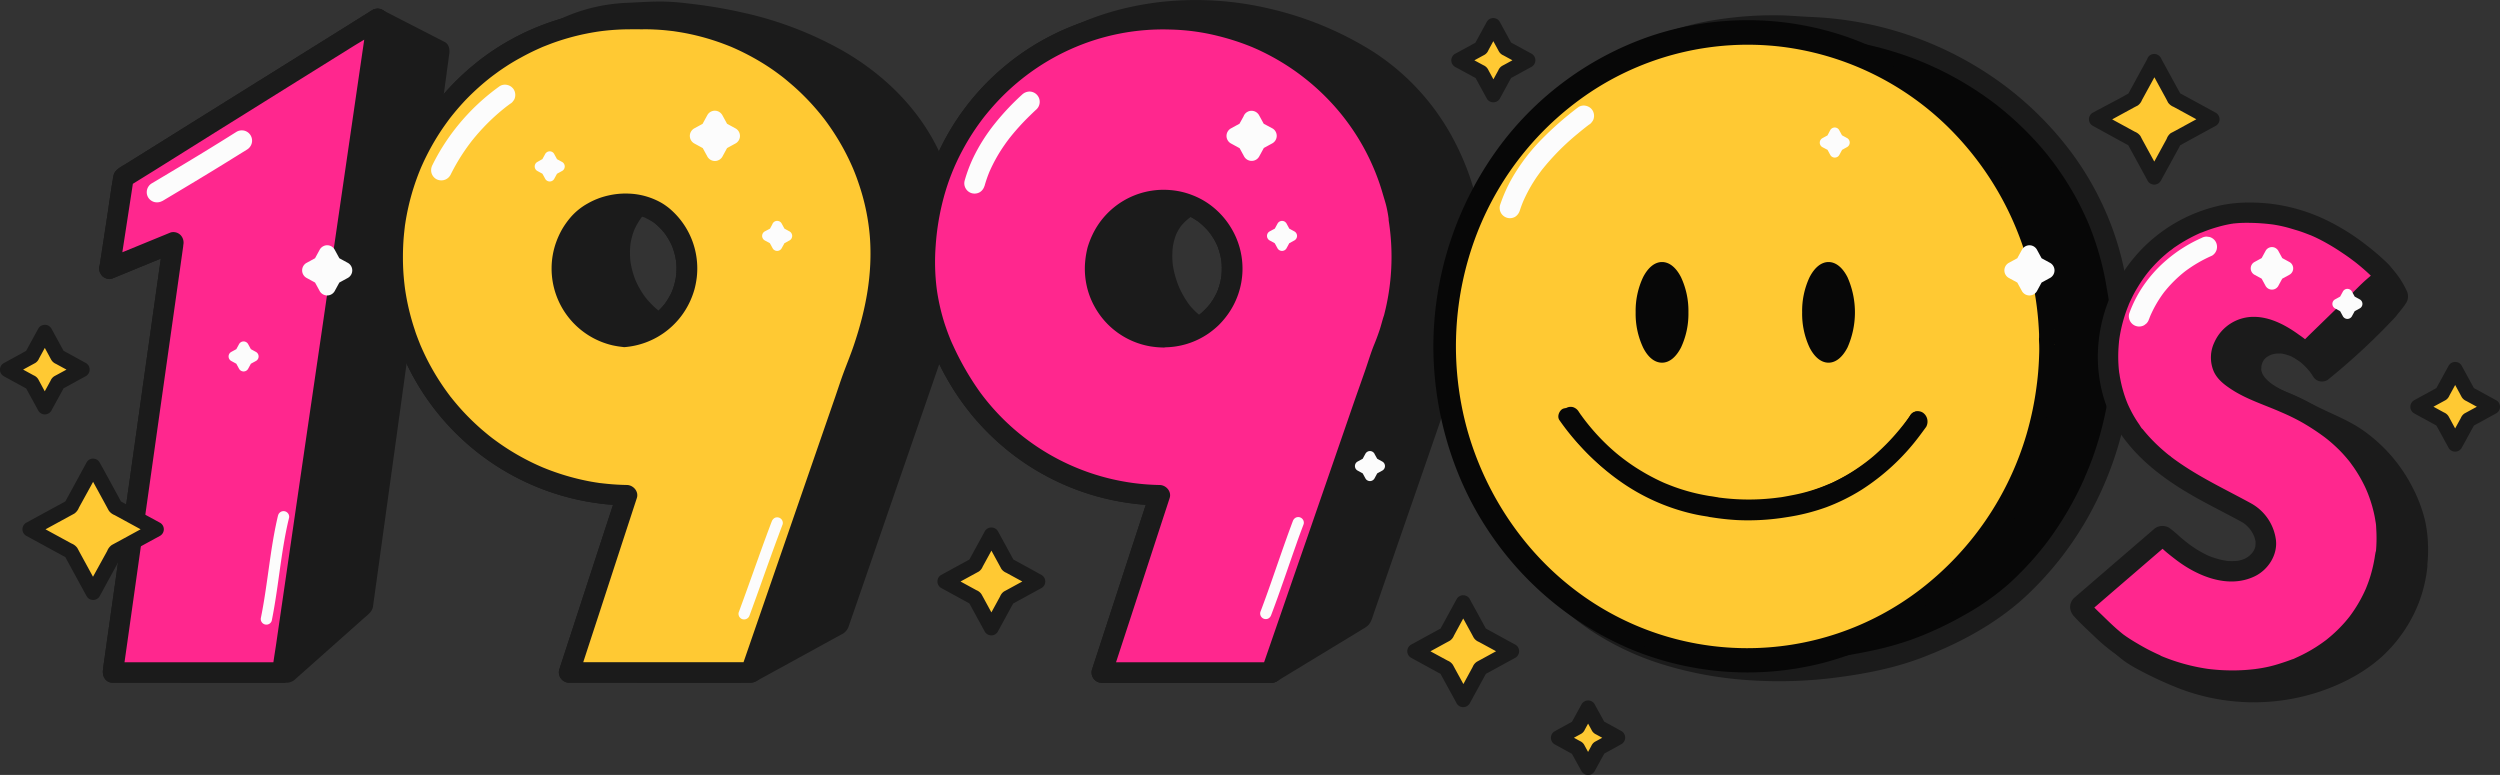 <svg xmlns="http://www.w3.org/2000/svg" width="1080" height="334.78" viewBox="0 0 1080 334.78"><rect x="0" y="0" width="1080" height="334.78" fill="#333333" stroke="none"/><g id="Слой_2" data-name="Слой 2"><g id="_90s_535288886" data-name="90s_535288886"><g id="_90s_535288886-2" data-name="90s_535288886"><path d="M1044.08 244.71a58.09 58.09.0 0 0 .14-12.71 60.83 60.83.0 0 0-1-6.29c-4.39-17.11-16.34-32.81-32.54-40.59q-2.26-1.1-4.55-2.14l-4.56-2.11-4.55-2.14a52.84 52.84.0 0 0-4.7-2.46c-1.67-.78-3.41-1.55-5.13-2.35-7.31-2.94-17.38-8.85-14.28-18.19 1.88-6 8.91-8.57 15.08-7a20.38 20.38.0 0 1 4.75 1.8 26.68 26.68.0 0 1 7.91 6.55 29.91 29.91.0 0 1 2.38 3.3l3.75-3.08a268.81 268.81.0 0 0 24.67-23.38c.82-1 1.62-2 2.4-3.07a10.62 10.62.0 0 0 2-2.93c-5.66-12.7-18.48-19.54-30.57-25.34-1.17-.55-2.34-1.09-3.52-1.61a47.62 47.62.0 0 0-5.57-2.24 36.71 36.71.0 0 0-24.48.31 67 67 0 0 0-10.15 3.71 64.47 64.47.0 0 0-9.41 5.3 61.22 61.22.0 0 0-15.95 15.82 62.29 62.29.0 0 0-3.91 6.41c-12.25 20.8-10.46 48.91 6.67 66.23q2.29 2.58 4.81 4.9c10.06 9.29 22.63 15.77 34.74 22.08 2.05 1.08 4.11 2.16 6.14 3.27 6.47 3.52 11.36 12.65 6.61 19.38-5.49 7.76-16.22 6.83-24.26 3.52-1.15-.48-2.26-1-3.38-1.33-4.17-.9-8.24.33-12.24 1a24.48 24.48.0 0 1-4 .44c-13.43-4.91-31 5-33.92 16.87-1.47 6.3 1.06 10.91 5.51 14.47a33.32 33.32.0 0 0 5 3.24 147.72 147.72.0 0 0 13.84 6.79 85.51 85.51.0 0 0 76.55-2.63 57.58 57.58.0 0 0 28-35A64.87 64.87.0 0 0 1044.08 244.71z" fill="#1b1b1b"/><path d="M1048.52 244.71a57.52 57.52.0 0 0 .36-9.73 55.54 55.54.0 0 0-1.37-10.59 64.22 64.22.0 0 0-5.87-14.94 67.48 67.48.0 0 0-21.23-23.84c-4.65-3.2-9.81-5.46-14.93-7.83-2.8-1.29-5.55-2.64-8.28-4.07a96.53 96.53.0 0 0-9.3-4.29c-.44-.17.62.26.55.23l-.32-.14-.64-.28c-.5-.23-1-.46-1.5-.71-1-.47-1.89-1-2.8-1.53-.46-.27-.91-.56-1.36-.86l-.61-.42c-.15-.11-.93-.71-.33-.24s-.16-.13-.32-.26l-.54-.48c-.42-.37-.82-.76-1.2-1.16-.16-.17-.31-.35-.46-.53s-.15-.18-.23-.26c-.31-.33.36.48.34.44-.27-.46-.62-.87-.88-1.33-.11-.19-.22-.39-.32-.59a2.8 2.8.0 0 0-.15-.3c-.22-.39.24.59.23.54-.12-.5-.35-1-.46-1.49.0-.22-.07-.45-.13-.66.0.0.05 1 .09.61a1.87 1.87.0 0 0 0-.34c0-.56.09-1.12.06-1.67.0.0-.2 1-.07.57a2.41 2.41.0 0 0 .07-.37c.07-.3.14-.6.23-.89s.16-.5.24-.75c.31-.92-.34.61.0.0s.55-.92.82-1.38-.33.42-.32.42a2.15 2.15.0 0 0 .23-.28c.2-.2.38-.41.59-.61s.43-.37.63-.56-.43.33-.42.33.21-.16.3-.21c.49-.31 1-.58 1.49-.85a2 2 0 0 0 .33-.16s-.92.34-.48.22c.23-.07.46-.18.7-.25a16.44 16.44.0 0 1 1.71-.43 2.2 2.2.0 0 0 .37-.06s-1 .09-.55.08c.26.0.51.0.77-.07a15.44 15.44.0 0 1 1.8.0c.19.0 1.09.12.32.0s.22.0.43.09a17.24 17.24.0 0 1 1.91.49c.38.11.76.24 1.13.38l.47.18c.49.19-.27-.12-.28-.12.14.0.78.37.92.45.34.17.68.35 1 .54.61.35 1.19.72 1.77 1.12a9.43 9.43.0 0 0 .78.57s-.65-.53-.26-.2c.2.18.42.34.62.52a27.76 27.76.0 0 1 3 3c.22.25.43.51.64.76.54.66-.36-.51.14.18s.9 1.29 1.32 1.95a4.42 4.42.0 0 0 3.24 2.13 4.58 4.58.0 0 0 3.74-1.23 291.3 291.3.0 0 0 25.21-23.08c.91-1 1.82-1.9 2.72-2.86.49-.52.94-1.06 1.38-1.62l.66-.84a11.53 11.53.0 0 0 1.34-1.75c-.37.82-.43.52-.13.25a10.9 10.9.0 0 0 .91-1.17 14.32 14.32.0 0 0 .84-1.2 5.4 5.4.0 0 0 .57-5.57 38.87 38.87.0 0 0-8.45-11.83c-6.7-6.53-15.09-11-23.45-15-5.12-2.45-10.33-4.84-16-5.82a41.75 41.75.0 0 0-17.73.61c-2.71.69-5.41 1.57-8 2.5a76.93 76.93.0 0 0-8.63 3.65 67.65 67.65.0 0 0-13.91 9.29 66.31 66.31.0 0 0-11 12.26 73 73 0 0 0-7.26 12.93c-7.42 17.2-7.27 37.48 2 54a55.35 55.35.0 0 0 8.37 11.17c2 2.06 3.88 4.12 6 6s4.54 3.81 6.92 5.57c8.54 6.34 18 11.24 27.43 16.15 2.43 1.27 5 2.46 7.31 3.93l.64.43c.28.2.79.78-.08-.07.31.31.67.57 1 .86s.75.75 1.11 1.14l.51.61c.29.37.22.28-.2-.27.1.14.2.29.31.43a22.65 22.65.0 0 1 1.45 2.53c.43.85-.35-1 0-.1.09.25.18.49.26.74a12.7 12.7.0 0 1 .39 1.5c.09.43.0 1 0-.17.0.25.05.51.06.76.0.51.0 1 0 1.52s-.25.48.06-.42a5.86 5.86.0 0 0-.14.75c-.06.25-.13.5-.2.74s-.11.33-.17.49c-.17.44-.12.33.14-.33-.31.23-.56 1.07-.79 1.41-.1.15-.24.3-.32.45.53-1 .28-.35.0-.06a12.72 12.72.0 0 1-1.08 1.12l-.58.5c-.64.56.9-.58.0.0-.38.24-.76.49-1.16.71-.21.12-.43.23-.65.34-.41.19-.93.18.16-.06-1 .21-1.86.63-2.84.83-.24.0-.5.06-.74.12 1.22-.34.6-.07.19.0s-.93.07-1.39.09a24.55 24.55.0 0 1-3.21-.12c-.31.0-1.24-.19.15.0l-.52-.08c-.51-.08-1-.18-1.54-.29a31.15 31.15.0 0 1-3-.79c-2.33-.73-4.58-2.1-7-2.51a28.46 28.46.0 0 0-10.32.49c-1.3.25-2.6.54-3.91.76-.18.0-1.4.27-.27.05a7.91 7.91.0 0 1-1.08.11h-.36c-.56.0-.49.0.21.1a2.86 2.86.0 0 0-.73-.25 26.84 26.84.0 0 0-7-1.1 34.49 34.49.0 0 0-24.69 10.14 25.16 25.16.0 0 0-6.61 10.84 17.43 17.43.0 0 0 2.32 14.67c3.34 4.68 8.2 7.52 13.2 10.15a164.81 164.81.0 0 0 16 7.36 90 90 0 0 0 61.27 1.51c9.75-3.29 19-8.11 26.71-15a62.37 62.37.0 0 0 16.06-23.47 60.36 60.36.0 0 0 3.66-15.57c.27-2.32-2.23-4.54-4.44-4.45-2.64.12-4.16 2-4.45 4.45.0.36-.07.73-.13 1.08.17-1 0-.17.0.08-.1.66-.2 1.31-.32 2-.24 1.3-.52 2.6-.83 3.89a49.34 49.34.0 0 1-1.94 5.92c-.17.44-.36.88-.54 1.33.49-1.25-.1.21-.24.52-.45 1-.94 2-1.45 3a56.93 56.93.0 0 1-3.13 5.26c-.53.79-1.07 1.56-1.64 2.32.0.0-.5.69-.51.69s.69-.88.17-.23l-1.08 1.32a58.07 58.07.0 0 1-4.3 4.57c-.69.66-1.4 1.3-2.13 1.93l-1.1.92c-.18.16-.37.31-.56.46l-.34.27.22-.17a5.4 5.4.0 0 1-1.17.87l-1.18.84c-.89.61-1.79 1.19-2.7 1.75-2 1.2-4 2.29-6.07 3.3-1 .48-2 .94-3 1.38l-.75.33c-.63.27 1-.41.0.0l-1.82.73a85.25 85.25.0 0 1-13.36 3.93c-1.06.22-2.11.42-3.17.59-.53.09-1.06.18-1.59.25-.32.05-.64.11-1 .14 1.26-.12.13.0-.09.0q-3.51.42-7 .56a86.15 86.15.0 0 1-13.44-.53c-.32.0-.65-.05-1-.12 1.1.24.37.05.07.0-.58-.09-1.16-.17-1.74-.27-1.16-.19-2.32-.4-3.47-.64-2.2-.46-4.39-1-6.54-1.62s-4.41-1.38-6.57-2.2l-1.65-.65-.6-.24c-1-.43.89.39-.13-.06l-3.45-1.52a120 120 0 0 1-14-7.13c-.5-.31-1-.62-1.47-1l-.57-.39-.28-.2c-.39-.3-.36-.27.1.07a8.68 8.68.0 0 1-2.21-2c-.3-.32-.57-.67-.86-1 .92 1 0 0-.21-.36s-.44-.73-.63-1.11-.27-1 0 .14c-.07-.24-.19-.48-.27-.72a12.6 12.6.0 0 1-.38-1.37 4.5 4.5.0 0 0-.11-.64c.38 1 .07.64.0.12a12.89 12.89.0 0 1 0-1.39c0-.19.0-.38.0-.57s0-.39.06-.58c-.1.69-.11.78.0.29a18.16 18.16.0 0 1 .63-2.41c.15-.42.75-1.42.06-.19.22-.4.38-.83.6-1.23a21.18 21.18.0 0 1 1.22-2l.42-.58c.49-.7-.58.67-.19.23s.62-.75.95-1.11c.58-.65 1.19-1.26 1.83-1.85l1-.83.49-.4c.84-.69-.69.49.0.0a35.09 35.09.0 0 1 4.65-2.85l1.19-.56c.34-.16 1.05-.26-.1.0a5.53 5.53.0 0 0 .61-.24 27.71 27.71.0 0 1 2.88-.95c.84-.24 1.7-.43 2.56-.59.38-.07 1.81-.11.37-.08.51.0 1-.11 1.55-.15.86.0 1.73-.06 2.59.0.43.0.86.05 1.28.09s1.15.26-.16.0c.25.06.51.08.77.13a20.31 20.31.0 0 1 2.74.68 9.66 9.66.0 0 0 4.44.2c1.48-.19 2.94-.44 4.4-.73l1.78-.35a8 8 0 0 1 2.15-.38l-.46.06.72-.09.72-.06c.61.0 1.21-.05 1.82.0a4.41 4.41.0 0 1 1.09.07c-.93-.29-.16.0.11.0a14.09 14.09.0 0 1 2 .73 49.44 49.44.0 0 0 5.65 2c7.94 2.16 17.61 1.73 23.46-4.81a15.91 15.91.0 0 0 3.71-6.58 16.32 16.32.0 0 0 .14-7.16 20.37 20.37.0 0 0-6.52-11.11A28.69 28.69.0 0 0 985 221.9c-2.29-1.23-4.59-2.42-6.89-3.63-4.21-2.2-8.41-4.42-12.53-6.79a130.92 130.92.0 0 1-12.24-7.9l-1.35-1c-.92-.69.73.59-.17-.13l-.66-.52c-1-.78-1.9-1.57-2.83-2.39a70.19 70.19.0 0 1-5.45-5.32c-1.39-1.52-2.82-3-4.11-4.6l-.17-.22.18.23c0-.16-.31-.41-.42-.55-.28-.38-.55-.75-.81-1.14q-.91-1.3-1.74-2.67a52.3 52.3.0 0 1-2.71-5.13c-.15-.33-.61-1.73-.21-.45-.13-.43-.35-.85-.51-1.28q-.55-1.41-1-2.85a53.66 53.66.0 0 1-1.53-5.86c-.18-.9-.34-1.81-.48-2.72-.05-.3-.1-1.26.0.09a5 5 0 0 0-.07-.54c-.06-.55-.12-1.1-.17-1.65a57 57 0 0 1 .14-11.9c0-.23.0-.46.08-.69.07-.65-.18 1.17.0.21l.21-1.37c.17-1 .37-2 .59-3a57.64 57.64.0 0 1 1.64-5.92c.3-.88.62-1.76 1-2.63l.26-.65c.13-.32.48-.77-.07.16.27-.47.45-1 .68-1.54.86-1.87 1.87-3.64 2.86-5.45a63.41 63.41.0 0 1 4-6.47l1-1.32s.69-.89.25-.33.22-.28.26-.31c.74-.94 1.52-1.85 2.32-2.74a58.28 58.28.0 0 1 5-5c.86-.76 1.75-1.49 2.64-2.21.63-.5.0.0-.11.09.24-.21.53-.4.79-.59.53-.39 1.07-.77 1.61-1.15a64.06 64.06.0 0 1 6.25-3.78c1.13-.6 2.27-1.17 3.44-1.7.54-.25 1.09-.51 1.65-.73-.15.05-.84.34-.07.0l1.34-.53c2.38-.92 4.82-1.61 7.24-2.4 1.17-.38 2.35-.71 3.55-1 .64-.15 1.28-.27 1.92-.39a6.29 6.29.0 0 1 .87-.13c-1.18.0.1.0.36.0a35.46 35.46.0 0 1 7.21.0l.66.07c1.13.11-1-.17.12.0l1.61.28c1.18.23 2.34.52 3.49.86s2.29.73 3.41 1.16l.82.32c1.1.44-.85-.39.24.11l1.93.88c2 .9 4 1.85 6 2.83a113.64 113.64.0 0 1 10.91 6c.81.52 1.61 1.06 2.4 1.61l1.17.84c.08.06.68.43.69.52l-.45-.35.45.35a47.83 47.83.0 0 1 4.54 4.11c.69.71 1.35 1.45 2 2.22l.36.44c.64.78-.6-.81.0.0.28.38.56.76.83 1.16a33.19 33.19.0 0 1 3 5.3l-.45-3.43c0 .27.62-1.15.29-.67-.13.19-.23.41-.35.6s-.25.4-.39.6l-.21.3c-.35.51.14-.25.25-.32a8.13 8.13.0 0 0-1.65 2.06c-.31.4.13-.16.15-.2-.1.15-.22.28-.33.42-.29.37-.58.75-.88 1.1-2 2.35-4.28 4.52-6.45 6.71q-6.62 6.66-13.66 12.84c-2.76 2.41-5.6 4.73-8.43 7.06l7 .9a31.47 31.47.0 0 0-15.27-12.95c-5.29-2-11.62-1.9-16.53 1.11a15.14 15.14.0 0 0-6.92 15.43c.84 5.18 4.91 9.17 9 12a38.9 38.9.0 0 0 5.76 3.17c.74.33 1.48.64 2.23 1 .16.07 1 .37.36.15s0 0 .09.06l.69.31c1.58.72 3.17 1.43 4.74 2.19 1.42.7 2.77 1.54 4.19 2.22s2.92 1.38 4.39 2.06c2.93 1.36 5.87 2.69 8.78 4.1a56.62 56.62.0 0 1 6.85 3.92q.85.57 1.68 1.17l.71.51.35.27c.44.32-.73-.58-.09-.07 1 .81 2 1.65 3 2.53a62.52 62.52.0 0 1 5.53 5.63c.41.48.82 1 1.22 1.46l.64.8c.31.38-.25-.33-.25-.32l.35.46c.83 1.09 1.61 2.21 2.36 3.34a65.25 65.25.0 0 1 3.93 6.83c.28.57.56 1.13.82 1.71l.36.79.24.53c0 .13.32.76.06.14s.16.41.22.54.21.54.31.82c.25.63.48 1.26.7 1.9a50.71 50.71.0 0 1 2.12 8.47c.09.52.0-.2.0-.25.0.18.0.37.07.56.0.43.1.86.14 1.3.09.87.15 1.74.2 2.61.09 1.68.11 3.37.0 5.06s-.19 3.36-.39 5a4.46 4.46.0 0 0 1.3 3.15 4.53 4.53.0 0 0 3.15 1.3C1046.72 249 1048.23 247.2 1048.52 244.71z" fill="#1b1b1b"/><path d="M916.86 145.88a1.08 1.08.0 0 0 0-.18 145.06 145.06.0 0 0-2.47-22.16C904.4 59 845.21 13.76 781.54 11.75a168.32 168.32.0 0 0-26-.37c-34.22 2.26-65.9 16.06-83.65 47.52a183.71 183.71.0 0 0-9.8 20.62c-2.91 7.08-5.53 14.27-8.14 21.33q-2.43 6.84-4.2 13.92a151.89 151.89.0 0 0-4.27 29c-.9 22.16-.54 46.09 5 68.17A114.59 114.59.0 0 0 658 233.16c29.36 58.1 108.27 65.54 164.71 48.9a158 158 0 0 0 15.78-6.21 147.75 147.75.0 0 0 28.6-17.11 136.35 136.35.0 0 0 14.66-14.39 143.91 143.91.0 0 0 33.81-75.29c.56-4.22 1-8.47 1.18-12.74A75.78 75.78.0 0 0 916.86 145.88z" fill="#070707"/><path d="M921.31 145.88a100.87 100.87.0 0 0-1.06-13.44c-.57-4.47-1.31-8.91-2.12-13.34A123.3 123.3.0 0 0 913 99.92a130.28 130.28.0 0 0-18.76-34.85 144 144 0 0 0-28.42-28.24A149.67 149.67.0 0 0 792.33 8.06c-3.27-.35-6.56-.6-9.84-.72-4.58-.18-9.13-.64-13.72-.72A159 159 0 0 0 744.1 8.14 116.56 116.56.0 0 0 705 20.53 93.22 93.22.0 0 0 673.64 48C663.46 62 657.4 78.83 651.42 95a167.81 167.81.0 0 0-7.62 26.26 172.17 172.17.0 0 0-2.91 27.45c-.55 17.83-.07 35.75 3 53.35 2.74 15.64 7.67 31.14 16.78 44.29a99.75 99.75.0 0 0 26.12 25.74 121.26 121.26.0 0 0 32.6 15.28 162.23 162.23.0 0 0 36.7 6.51 190.88 190.88.0 0 0 36.48-1.1c12.59-1.58 25.27-4 37.17-8.47 16.46-6.2 32.63-14.83 45.56-26.87a141.88 141.88.0 0 0 29.33-38.9 149.25 149.25.0 0 0 14.88-45.76c.68-4.48 1.21-9 1.53-13.5a89.11 89.11.0 0 0 .27-13.37c-.19-2.31-1.91-4.56-4.45-4.45-2.25.1-4.65 2-4.45 4.45a89.11 89.11.0 0 1-.27 13.37q-.24 3.47-.65 6.9c-.24 2.08-.38 3.15-.73 5.36a144.53 144.53.0 0 1-5.51 22.66c-.62 1.87-1.27 3.73-2 5.58-.32.85-.64 1.7-1 2.55s-.83 2.07-1 2.41-.71 1.64-1 2.38c-.4.9-.81 1.79-1.23 2.68q-1.26 2.65-2.62 5.26a141.27 141.27.0 0 1-12.2 19.33c-.7.93-.48.65-1.21 1.56s-1.2 1.51-1.81 2.25c-1.27 1.54-2.58 3.06-3.92 4.54q-4.29 4.75-9 9.09a108.91 108.91.0 0 1-19.9 14 147.37 147.37.0 0 1-22.69 10.51 133.57 133.57.0 0 1-17.8 4.9c-2.82.6-5.66 1.14-8.5 1.61q-2.21.38-4.41.69l-1 .14c-.89.13.7-.09-.19.0l-2.4.3q-8.83 1-17.73 1.3t-17.9-.36c-3-.21-5.94-.49-8.89-.85L745.8 284l-.62-.08-.62-.09-1.38-.2c-1.44-.22-2.87-.45-4.3-.71a148.25 148.25.0 0 1-17.13-4.12c-2.77-.85-5.52-1.79-8.23-2.82-.69-.26-1.38-.53-2.06-.81l-1-.38-.72-.3-.56-.24-.92-.41-2-.91a108.51 108.51.0 0 1-15-8.51c-1.15-.78-2.29-1.59-3.41-2.42l-.8-.6c-.33-.25-.76-.6-.16-.12-.61-.49-1.23-1-1.83-1.46q-3.32-2.71-6.36-5.71t-5.86-6.32l-1.3-1.58-.64-.81-.07-.09c.35.46-.11-.14-.18-.23q-1.35-1.78-2.62-3.64-2.52-3.69-4.69-7.63c-.83-1.53-1.62-3.07-2.33-4.66-.8-1.77-1.35-3.11-2.12-5.15-6.09-16.25-8.31-32.83-9.06-49.88-.37-8.63-.33-17.26-.05-25.89a150.93 150.93.0 0 1 2.78-25.62 168.8 168.8.0 0 1 7.51-25.48c3.09-8.32 6.13-16.4 9.71-24.2a119.61 119.61.0 0 1 11.52-20.43l.72-1c.16-.21.32-.43.49-.64.0.0.43-.56.14-.19l.52-.65.88-1.08q1.57-1.91 3.25-3.71a85.61 85.61.0 0 1 7.15-6.85c.63-.54 1.27-1.08 1.92-1.6l.9-.71c.39-.32-.09.06-.14.1l.61-.46q2-1.48 4-2.87a95.14 95.14.0 0 1 8.35-5c1.41-.74 2.84-1.44 4.28-2.12l2.09-.94c.14-.06 1.29-.55.87-.38s.12.0.18-.07l.71-.29q4.56-1.83 9.26-3.24t9.62-2.46c1.6-.35 3.2-.65 4.81-.93L744.5 17l1.18-.17.58-.08c.7-.11-.7.08.0.0a158.24 158.24.0 0 1 23.84-1.2c4.33.11 8.63.53 13 .71q4.83.21 9.65.75l2.44.29h.32l1.31.19c1.55.23 3.11.49 4.65.77q4.83.88 9.57 2.09a145.69 145.69.0 0 1 18.19 5.92l2.08.85c-.73-.3.0.0.31.14l1.2.52q2.22 1 4.41 2 4.29 2.06 8.43 4.4a140.69 140.69.0 0 1 15.85 10.38l.89.67c-.61-.46.0.0.27.21l2 1.62q1.8 1.47 3.55 3 3.56 3.1 6.9 6.44t6.44 6.89q1.58 1.82 3.09 3.68L886 68.85c.31.39-.09-.12-.13-.17l.34.44.78 1a129.34 129.34.0 0 1 10.27 16.09q2.25 4.2 4.18 8.55l.45 1c.13.3.43 1 .14.32.31.75.62 1.51.92 2.26q.9 2.28 1.7 4.6a122.73 122.73.0 0 1 5 18.85q.46 2.61.91 5.22c.35 2 .68 4.2.89 5.9a97.91 97.91.0 0 1 1 12.91 4.45 4.45.0 1 0 8.9.0z" fill="#1b1b1b"/><path d="M411.39 111.08a102.76 102.76.0 0 0-4.63-30.6 101.06 101.06.0 0 0-5.52-14C380.71 24.43 330.9 7.94 287.37 5.11c-4.29.0-8.66.14-13 .51-23-.27-47.29 11.38-57.93 32.55a49 49 0 0 0-3.63 10.23 58.27 58.27.0 0 0-2 13.08c-.93 3.81-1.86 7.64-2.94 11.38a87.21 87.21.0 0 1-3.82 10.87 100.18 100.18.0 0 0-2.73 13.39A102.95 102.95.0 0 0 301.54 213.93l-25 76.61h47.82l37.9-20.8 40.79-118a101.12 101.12.0 0 0 4.9-14.19v-.06h0A102.88 102.88.0 0 0 411.39 111.08zM325.32 127c-4.54 11.31-16.83 21-29.44 17.46a38.51 38.51.0 0 1-7-2.48c-14.06-6.25-23.12-22.1-20.85-37.63 1.61-11 9.7-20.37 20.37-22.31 12.29-2.27 20.38 9 28.45 16.35 1.94 1.81 3.81 3.49 5.61 4.87A22.12 22.12.0 0 1 326 109a20.32 20.32.0 0 1 1.45 7 29.28 29.28.0 0 1-.54 5.66A28.51 28.51.0 0 1 325.32 127z" fill="#1b1b1b"/><path d="M415.84 111.08c-.06-19.86-5.42-40.18-16.46-56.81-8.77-13.2-20.81-23.87-34.44-31.86a155.9 155.9.0 0 0-44.19-17 211.19 211.19.0 0 0-23.58-3.92A99.43 99.43.0 0 0 285.49.66c-4.93.0-9.87.36-14.79.57-16.75.71-33.39 7-45.77 18.47a56.17 56.17.0 0 0-14.77 22 67.82 67.82.0 0 0-3.42 15c-.14 1.22-.25 2.45-.33 3.68a26.62 26.62.0 0 1-.82 3.71c-.65 2.62-1.33 5.23-2.08 7.83-1.52 5.23-3.62 9.66-4.81 14.82a112.15 112.15.0 0 0-2.46 16.2 109.06 109.06.0 0 0 1.21 26.09 105.84 105.84.0 0 0 16.79 42 109 109 0 0 0 32.43 31.24 107.76 107.76.0 0 0 43.57 15.29 104.13 104.13.0 0 0 11.3.8l-4.29-5.63-8.49 26q-6.72 20.57-13.43 41.14-1.53 4.71-3.08 9.44a4.48 4.48.0 0 0 4.29 5.62h46.51a7.11 7.11.0 0 0 3.57-.62c.68-.35 1.34-.74 2-1.11l10.79-5.91 23.81-13.07a6 6 0 0 0 3.31-3.35c.09-.23.16-.47.24-.7.57-1.63 1.13-3.27 1.7-4.9l7.18-20.79 10-29q5.19-15 10.37-30 4.05-11.68 8.08-23.38l2.37-6.85.63-1.83c.05-.15.12-.31.16-.46a1 1 0 0 1 0-.1v0h0l-.24.57.45-1.06q1.45-3.45 2.67-7c.75-2.23 1.27-4.55 2-6.77.86-2.46-1-4.6-3.1-5.47h0l3.11 5.47a110.42 110.42.0 0 0 3.58-27.55 4.45 4.45.0 1 0-8.9.0 97.22 97.22.0 0 1-3.26 25.19c-.66 2.53.86 4.54 3.11 5.47h0l-3.1-5.47c-.95 2.73-1.61 5.55-2.58 8.28-.74 2.06-1.68 4.17-2.35 6-.14.37-.26.75-.39 1.13L396 158.6 386.49 186l-12.24 35.45q-5.43 15.67-10.84 31.36c-1.78 5.15-3.81 10.29-5.37 15.52.0.08-.05.15-.07.22l2-2.65-33.23 18.23-4.67 2.56 2.25-.61H276.54l4.29 5.63 8.49-26q6.72-20.58 13.43-41.14 1.53-4.73 3.08-9.44c.92-2.81-1.52-5.58-4.29-5.63a106.72 106.72.0 0 1-11.3-.8l-.58-.08c.89.12.19.0.0.0l-1.35-.2c-.9-.14-1.8-.3-2.7-.46-1.84-.34-3.68-.74-5.5-1.18a104.2 104.2.0 0 1-10.48-3.14l-2.32-.86-1.24-.49-.7-.29-.35-.14c.39.16-.64-.28-.86-.38-.41-.17-.81-.35-1.21-.54-.87-.39-1.72-.79-2.57-1.21a102.47 102.47.0 0 1-9.23-5.11c-1.54-1-3.06-2-4.54-3l-2-1.42-1-.79-.59-.45c-.54-.4.52.43.0.0a115.17 115.17.0 0 1-15.32-14.79c-.57-.67-1.12-1.34-1.67-2l-.81-1c.52.66-.16-.22-.33-.44q-1.63-2.17-3.16-4.43a105.43 105.43.0 0 1-5.52-9.19q-1.23-2.34-2.36-4.73c-.37-.81-.74-1.61-1.09-2.42-.09-.21-.58-1.39-.22-.51-.19-.47-.39-.94-.57-1.41a98.33 98.33.0 0 1-3.44-10.14 101.55 101.55.0 0 1-2.42-10.77c-.15-.9-.28-1.8-.42-2.71-.08-.52.0.15.0.21.0-.26-.07-.52-.1-.78l-.18-1.56c-.2-1.85-.35-3.69-.45-5.54a98.16 98.16.0 0 1 2.43-28.1c.22-1 .53-2.48.7-3.09a41.84 41.84.0 0 1 1.6-4c.9-2.38 1.68-4.81 2.39-7.25s1.38-5 2-7.56c.31-1.26.67-2.53.93-3.81a42.29 42.29.0 0 0 .44-4.65A51.34 51.34.0 0 1 224 34.18c.28-.39.55-.78.84-1.17l.49-.66-.07.09c.64-.81 1.29-1.59 2-2.36 1.27-1.43 2.61-2.8 4-4.09.7-.65 1.42-1.28 2.15-1.89l1.11-.91.48-.38c-.36.28-.18.14.08.0 1.6-1.17 3.23-2.29 4.93-3.33s3.32-1.92 5.05-2.77q1.29-.64 2.61-1.23l.57-.25h.07l1.54-.61a70.08 70.08.0 0 1 11.29-3.26c.87-.18 1.75-.34 2.63-.48l1.42-.22c.71-.1-.67.07.0.0l.82-.09c2-.22 3.94-.36 5.91-.41 4.8-.12 9.57-.52 14.37-.53a98.59 98.59.0 0 1 11.26.91l2.72.32 1.36.18c-.95-.12.52.08.76.11q2.75.39 5.46.86A184.4 184.4.0 0 1 330 17.07q5.46 1.63 10.79 3.64l2.41.94 1.3.52.73.3.39.16c-.45-.19.15.07.2.09l.73.32 1.27.56c.91.4 1.81.82 2.7 1.24a122 122 0 0 1 19.15 11.24l2.2 1.63-.13-.1.61.48 1.22 1c1.41 1.15 2.79 2.33 4.14 3.56a92.69 92.69.0 0 1 7.78 7.95c.6.69 1.19 1.39 1.77 2.09l.86 1.08.36.46c.42.54-.39-.51.0.0 1.15 1.53 2.26 3.08 3.32 4.68a85.53 85.53.0 0 1 5.71 10A98.83 98.83.0 0 1 406 96.85c.29 1.9.56 4.4.72 6.71q.27 3.75.27 7.52a4.45 4.45.0 0 0 8.9.0z" fill="#1b1b1b"/><path d="M321 125.8c0 .14-.11.28-.17.43l.45-1.07a31.58 31.58.0 0 1-4.07 6.94l.7-.9a31.41 31.41.0 0 1-5.57 5.6l.9-.7a26.8 26.8.0 0 1-5.88 3.48l1.06-.45a22.58 22.58.0 0 1-5.7 1.59l1.18-.16a20.44 20.44.0 0 1-5.3.0l1.19.16a33.6 33.6.0 0 1-8.33-2.43l1.06.44a37.61 37.61.0 0 1-8.37-4.8l.9.7a37.09 37.09.0 0 1-6.55-6.58l.69.9a37.52 37.52.0 0 1-4.8-8.24c.14.36.29.71.44 1.07a36.9 36.9.0 0 1-2.54-9.22l.16 1.19a34.35 34.35.0 0 1 0-9.06l-.16 1.18a28.5 28.5.0 0 1 2-7.24l-.45 1.06a28.62 28.62.0 0 1 3.6-6.16l-.7.9a26.3 26.3.0 0 1 4.65-4.66l-.9.69a24.58 24.58.0 0 1 5.35-3.15l-1.06.45a22.78 22.78.0 0 1 5.67-1.59l-1.18.16a17.63 17.63.0 0 1 4.59.0l-1.18-.15a18.57 18.57.0 0 1 4.62 1.29L296.24 87a28.47 28.47.0 0 1 6 3.64l-.9-.69a73.13 73.13.0 0 1 6.62 6c2.12 2.11 4.25 4.21 6.45 6.24 1.87 1.73 3.8 3.36 5.81 4.92l-.9-.7.44.55-.7-.9a22.46 22.46.0 0 1 2.92 5c-.15-.35-.29-.71-.44-1.06a20.8 20.8.0 0 1 1.37 5.07l-.16-1.18a24.06 24.06.0 0 1-.08 6.23l.15-1.18A29.35 29.35.0 0 1 321 125.8a4.45 4.45.0 0 0 6.54 5l.9-.7a4.42 4.42.0 0 0 1.14-2 33.36 33.36.0 0 0 2.24-11.34 24.54 24.54.0 0 0-.69-6.15 25 25 0 0 0-2-5.4 24.13 24.13.0 0 0-1.37-2.36c-.26-.39-.53-.77-.82-1.14s-.66-.87-1-1.29a7.12 7.12.0 0 0-1.32-1.17l.9.7C321 96.48 317 92.28 312.9 88.29a66.85 66.85.0 0 0-6.72-5.75 29.48 29.48.0 0 0-7.51-4.05 17.6 17.6.0 0 0-3.57-.89 21.19 21.19.0 0 0-4.9-.26A27.66 27.66.0 0 0 280.59 80a28.43 28.43.0 0 0-7.19 5 31.08 31.08.0 0 0-5.52 6.88 34 34 0 0 0-4.61 17.38 40.85 40.85.0 0 0 4.24 17.72 42 42 0 0 0 4.91 7.67 36.64 36.64.0 0 0 5.64 5.77 39.43 39.43.0 0 0 7.56 5A45.78 45.78.0 0 0 295.84 149a25.72 25.72.0 0 0 5.17.62 26.89 26.89.0 0 0 5.14-.5 27.34 27.34.0 0 0 8.51-3.26 33.51 33.51.0 0 0 7.29-5.74 36.15 36.15.0 0 0 5.54-7.42 39.2 39.2.0 0 0 2.12-4.55 5 5 0 0 0-.45-3.43 4.45 4.45.0 0 0-6.08-1.59l-.9.69A4.57 4.57.0 0 0 321 125.8z" fill="#1b1b1b"/><path d="M636.28 111.08a103.08 103.08.0 0 0-1.34-16.59 52.11 52.11.0 0 0-2.33-10.76l-.14-.47c-.06-.23-.12-.46-.19-.68-.19-.67-.39-1.33-.59-2a1.87 1.87.0 0 0-.07-.22c-.21-.68-.43-1.35-.65-2-.06-.18-.13-.37-.19-.56-.24-.7-.48-1.39-.74-2.08v0q-.37-1.05-.78-2.07l-.21-.53c-.27-.69-.55-1.37-.84-2.06s-.6-1.38-.91-2.06l-.27-.61c-.23-.5-.47-1-.71-1.51l-.28-.6q-1-2-2-4c-.1-.2-.21-.39-.32-.58-.26-.49-.53-1-.8-1.45l-.33-.58c-.38-.64-.75-1.28-1.14-1.91h0c-.39-.64-.78-1.27-1.18-1.89l-.36-.56c-.3-.46-.6-.92-.91-1.38l-.37-.55c-.41-.61-.83-1.22-1.26-1.82h0c-.43-.61-.87-1.2-1.31-1.8a89.46 89.46.0 0 0-9.32-11 95.33 95.33.0 0 0-10.78-9.31C556.65 2.12 500.7-5 458.35 19.16a79.07 79.07.0 0 0-11.29 8c-10.45 8.92-18.15 20.57-20.85 35.15a66.26 66.26.0 0 0-1.35 12.51A62.9 62.9.0 0 0 426 87.5c1.29 7.12 2.34 14 3.24 20.82s1.66 13.64 2.36 20.6a89.39 89.39.0 0 0 3.33 13.24 86.63 86.63.0 0 0 5.33 12.61l.18.37.24.5c.25.52.5 1 .76 1.56l.39.75c.22.44.45.87.68 1.31l.44.82.69 1.24.46.82c.08.13.15.27.22.39q1 1.66 2 3.27c.1.16.2.31.29.47.79 1.22 1.59 2.43 2.42 3.62l.32.45c.41.59.84 1.18 1.27 1.76h0c.43.58.87 1.16 1.31 1.73l.33.43c.9 1.14 1.81 2.27 2.75 3.37.12.14.23.28.35.41.95 1.1 1.91 2.18 2.9 3.24l.37.39c1 1.06 2 2.09 3 3.1l.39.38c.52.5 1 1 1.58 1.49h0c.53.49 1.07 1 1.61 1.45l.41.36c.54.48 1.09.95 1.64 1.42h0c.55.47 1.11.92 1.68 1.38l.42.34q1.71 1.35 3.46 2.63l.44.33c1.18.84 2.38 1.67 3.59 2.47l.46.3 1.83 1.17h0c.62.39 1.24.76 1.86 1.13l.47.28c1.26.73 2.53 1.44 3.82 2.13l.49.25q1.95 1 3.93 2l.5.23c1.33.62 2.68 1.21 4 1.77l.51.21 2.05.8h0l2.07.76.53.18c.69.25 1.39.48 2.09.71h0c.7.23 1.41.44 2.11.66l.54.16c1.42.42 2.86.81 4.31 1.17l.55.13c1.45.36 2.92.68 4.4 1l.55.1q2.22.44 4.47.75l.57.09c1.5.21 3 .38 4.54.53l.57.05c1.53.13 3.07.24 4.61.31h.58l2.33.07-25 76.61h42.55l38.88-23.63c.11-.31.21-.62.32-.94l.12-.34c.13-.38.27-.77.4-1.16l.33-.94.68-2 .39-1.13c.2-.58.4-1.16.61-1.75l.13-.38.48-1.39.45-1.29q.44-1.26.87-2.55l.23-.66.37-1.06.32-.93c.23-.65.45-1.31.68-2l1.12-3.23q.76-2.24 1.56-4.52l.16-.45c.16-.47.32-1 .49-1.42l.46-1.34 1.42-4.11.55-1.6c.2-.56.39-1.12.58-1.68l.29-.83 2.75-8 .49-1.41c.49-1.4 1-2.8 1.45-4.2l.48-1.39c.2-.56.39-1.11.58-1.67l.31-.89c.26-.76.52-1.52.79-2.28l.21-.61c.21-.63.43-1.26.65-1.89l1-2.83c.24-.69.47-1.37.71-2.05l.45-1.3c.1-.31.21-.61.31-.92l.4-1.14.39-1.14.56-1.62 1.28-3.7.14-.41c.44-1.28.88-2.54 1.31-3.78l5.73-16.59c2.21-6.19 4.42-12.38 6.45-18.65l.38-1.12a102.45 102.45.0 0 0 4.91-14.19v-.06h0A102.88 102.88.0 0 0 636.28 111.08zM533.41 145.65A29.51 29.51.0 0 1 512.47 137a39.22 39.22.0 0 1-7.12-11 40 40 0 0 1-3.3-13.11c-.38-6.87.91-13.67 5.44-18.84 8.08-9.06 21.34-10.67 32.34-7.45a34.52 34.52.0 0 1 12.51 6.56 28.52 28.52.0 0 1 8.34 11.42 29.61 29.61.0 0 1-27.27 41.15z" fill="#1b1b1b"/><path d="M640.73 111.08a112.38 112.38.0 0 0-1.12-15.23c-.31-2.27-.57-4.45-1.07-7-.44-2.3-1.12-4.5-1.78-6.75a112 112 0 0 0-9.18-22.5 101.47 101.47.0 0 0-34.65-37.44A145.28 145.28.0 0 0 549.07 3.89 138.65 138.65.0 0 0 501.6.83c-15.94 1.83-31.81 6.44-45.71 14.62C441.34 24 429.4 37 424 53.15a70.1 70.1.0 0 0-3.36 27.76c.44 5.19 1.55 10.29 2.38 15.43.76 4.68 1.47 9.55 2 13.82 1.27 9.93 1.72 20 4.5 29.66a113.28 113.28.0 0 0 11.18 25.37 108.53 108.53.0 0 0 32.72 34.87 105.82 105.82.0 0 0 45 17.24 114.06 114.06.0 0 0 13.31 1.07l-4.29-5.63q-4.21 12.94-8.44 25.89L505.5 279.88l-3.09 9.48A4.48 4.48.0 0 0 506.7 295h37.08c1.78.0 3.58.09 5.36.0s3.13-1.08 4.62-2l17.75-10.79 17.14-10.41c.53-.32 1.06-.62 1.58-1 2-1.31 2.52-3.72 3.27-5.89l4.35-12.58L616 199.93q3.72-10.76 7.43-21.49c1.07-3.1 2.15-6.21 3.25-9.3 1.37-3.85 2.73-7.71 4-11.59.48-1.41 1-2.81 1.41-4.23a2.87 2.87.0 0 1 .13-.38l-.23.55.64-1.53q.63-1.49 1.2-3c1.3-3.4 2.16-6.9 3.34-10.33.84-2.46-1-4.6-3.11-5.47h0l3.1 5.47a110 110 0 0 0 3.58-27.55 4.45 4.45.0 0 0-8.9.0 102 102 0 0 1-.84 13.19c0 .31.0.34.0.09.0.25-.07.5-.11.76-.09.58-.18 1.17-.28 1.76q-.24 1.5-.54 3c-.42 2.14-.92 4.27-1.47 6.39-.67 2.53.85 4.54 3.1 5.47h0l-3.11-5.47c-1.15 3.34-2 6.77-3.24 10.09-1.13 3-2 5.14-3.07 8.32-1.82 5.46-3.8 10.86-5.68 16.29l-5.66 16.37q-8.77 25.38-17.54 50.77-4.78 13.81-9.55 27.62l2-2.66q-17.05 10.38-34.13 20.74L547 286.7l2.24-.61H506.7l4.29 5.63q4.21-12.95 8.45-25.88 6.72-20.64 13.46-41.26l3.09-9.47c.92-2.82-1.52-5.58-4.29-5.63a99.06 99.06.0 0 1-44.12-11.28 102.65 102.65.0 0 1-9.66-5.82 84.81 84.81.0 0 1-8.48-6.49 104.06 104.06.0 0 1-7.88-7.55q-2-2.15-3.9-4.4c-.68-.8-1.34-1.61-2-2.44-.23-.28-.68-.9-.2-.25l-1.05-1.39a120.31 120.31.0 0 1-11.92-20.52A83.07 83.07.0 0 1 438 137a77.32 77.32.0 0 1-2.47-13.36c-1-9.64-2.24-19.26-3.77-28.84-.74-4.56-1.8-9.34-2.17-13.57a65.25 65.25.0 0 1-.23-7.13c0-1.14.09-2.28.17-3.42.0-.52.09-1 .14-1.57.0-.26.05-.52.08-.78s.14-1.14.07-.64a66.14 66.14.0 0 1 2.78-12.12c.3-.87.61-1.74.94-2.59.08-.2.16-.4.23-.59.0.0.28-.67.1-.25s.09-.21.11-.24l.42-1c.78-1.69 1.64-3.35 2.58-5s1.93-3.15 3-4.66l.73-1 .36-.49c-.11.15-.48.61.06-.07s1.2-1.48 1.83-2.2a67.68 67.68.0 0 1 8-7.84 71.25 71.25.0 0 1 10.37-7.11 109.72 109.72.0 0 1 10.21-5c-.65.28.29-.11.49-.2l1.36-.54c.91-.36 1.83-.71 2.75-1q2.66-1 5.36-1.79 5.4-1.66 10.95-2.79c1.77-.36 3.56-.68 5.35-1l1.45-.22.63-.08c-.19.0-.83.1.06.0s1.94-.24 2.92-.34c3.76-.4 7.54-.62 11.32-.68s7.58.05 11.37.31c1.82.13 3.65.29 5.47.49.91.1 1.82.22 2.72.33.73.09-.65-.1.08.0l.63.09 1.46.22a142.36 142.36.0 0 1 22.21 5.29q5.43 1.76 10.7 4l.44.18c-.42-.18.22.1.24.11l1.16.5 2.69 1.22c1.71.8 3.41 1.64 5.09 2.5q5 2.59 9.82 5.6a77.5 77.5.0 0 1 9.3 6.68 92.78 92.78.0 0 1 9.53 9.28 89.92 89.92.0 0 1 7.27 9.38 102.79 102.79.0 0 1 5.54 9q1.46 2.66 2.75 5.4c.37.78.73 1.57 1.08 2.36.07.16.62 1.44.35.8.2.47.4 1 .59 1.44 1.39 3.48 2.51 7 3.58 10.61A84.43 84.43.0 0 1 631 98a107.55 107.55.0 0 1 .83 13.12 4.45 4.45.0 0 0 8.9.0z" fill="#1b1b1b"/><path d="M533.41 141.2a31.68 31.68.0 0 1-4-.27l1.18.16a30 30 0 0 1-7.5-2.06l1.06.45a30.1 30.1.0 0 1-6.53-3.82l.9.7a27.9 27.9.0 0 1-5-5l.69.9a40.93 40.93.0 0 1-5.19-9l.45 1.06a40.85 40.85.0 0 1-2.9-10.5l.16 1.18a34.13 34.13.0 0 1 0-8.86c0 .39-.1.79-.16 1.18a25.86 25.86.0 0 1 1.77-6.64l-.45 1.06a21.71 21.71.0 0 1 2.69-4.61l-.69.9A23.64 23.64.0 0 1 514 94l-.9.69a26.87 26.87.0 0 1 6-3.46l-1.07.45a31.67 31.67.0 0 1 7.88-2.11l-1.18.16a36.38 36.38.0 0 1 9.61.0l-1.19-.16a38 38 0 0 1 9.54 2.59l-1.06-.45a34 34 0 0 1 7.57 4.38l-.9-.7a30.56 30.56.0 0 1 5.46 5.44L553 1e2a28.69 28.69.0 0 1 3.65 6.27l-.45-1.06c.24.56.47 1.13.71 1.69l-.45-1.06a29.46 29.46.0 0 1 2 7.38c-.05-.4-.11-.79-.16-1.18a30.15 30.15.0 0 1 0 7.94l.16-1.18a30 30 0 0 1-2 7.55l.44-1.06a29.9 29.9.0 0 1-3.85 6.6l.7-.9a30.38 30.38.0 0 1-5.38 5.37l.9-.69a29.83 29.83.0 0 1-6.6 3.85l1.06-.45a29.84 29.84.0 0 1-7.55 2l1.19-.16a30.51 30.51.0 0 1-3.93.26 4.59 4.59.0 0 0-3.15 1.3 4.45 4.45.0 0 0 0 6.29 4.64 4.64.0 0 0 3.15 1.3 35.79 35.79.0 0 0 6.69-.67 28.89 28.89.0 0 0 5.32-1.53 33 33 0 0 0 10.88-6.65 29.24 29.24.0 0 0 3.64-3.9 35.68 35.68.0 0 0 3.57-5.36 36.61 36.61.0 0 0 2.47-6 35 35 0 0 0 1.28-6.49 29.77 29.77.0 0 0 .06-6.4 33.86 33.86.0 0 0-1.75-8.27c-.31-.88-.68-1.73-1.05-2.59l.45 1.06a32.53 32.53.0 0 0-3.53-6.77 33.67 33.67.0 0 0-4.94-5.72 39.1 39.1.0 0 0-13.55-8A41.75 41.75.0 0 0 530 80.56a41.09 41.09.0 0 0-6.92.5 32.23 32.23.0 0 0-17.47 8.41 25.93 25.93.0 0 0-7.21 12.92 38.66 38.66.0 0 0-.14 15.78 40.8 40.8.0 0 0 2.05 7.2 49.51 49.51.0 0 0 3.54 7.47 44 44 0 0 0 4.72 6.48 31.31 31.31.0 0 0 5.94 5.07 34.65 34.65.0 0 0 7.08 3.59 33.84 33.84.0 0 0 8.13 1.89 29.68 29.68.0 0 0 3.65.22 4.55 4.55.0 0 0 3.14-1.3 4.43 4.43.0 0 0 0-6.29A4.59 4.59.0 0 0 533.41 141.2z" fill="#1b1b1b"/><path d="M163.11 8.2 84.06 76.66 78.03 116.03 105.62 104.72 79.45 290.54h44.66L156.72 261.56 189.84 21.95 163.11 8.2z" fill="#1b1b1b"/><path d="M160 5.06 145.73 17.39 115.55 43.53 88.31 67.12l-6.73 5.82a4.7 4.7.0 0 0-1.83 2.63c-.31 1.34-.42 2.76-.62 4.11Q76.49 96.84 73.87 114c0 .29-.09.57-.13.85a4.67 4.67.0 0 0 1.14 4.33 4.36 4.36.0 0 0 4.33 1.14l24.17-9.91 3.43-1.4-5.47-5.47q-1.32 9.27-2.62 18.54l-6.27 44.51q-3.77 26.76-7.54 53.53-3.27 23.24-6.55 46.47Q76.79 277.81 75.2 289c0 .1.0.21.0.32-.4 2.8 1.1 5.62 4.29 5.62h43.49c.39.0.78.0 1.17.0a5.68 5.68.0 0 0 3.64-1.74l13.08-11.62 16.08-14.3c1.7-1.51 3.86-2.9 4.19-5.3q1.17-8.41 2.33-16.82 2.35-17 4.7-34 3.08-22.17 6.13-44.34 3.31-23.9 6.61-47.79L187 74.82q2.34-17 4.7-34L194 23.88l.1-.75c.26-1.89-.15-4.05-2-5l-23.37-12-3.36-1.73A4.54 4.54.0 0 0 159.27 6c-1.07 2-.61 5 1.6 6.08l23.36 12c1.13.57 2.25 1.15 3.37 1.73l-2-5c-.3 2.13-.59 4.26-.89 6.4q-1.2 8.7-2.41 17.42-1.78 12.93-3.58 25.88-2.16 15.66-4.33 31.32-2.39 17.29-4.78 34.59T164.78 171l-4.5 32.55q-1.89 13.71-3.79 27.4-1.35 9.84-2.72 19.69c-.43 3.1-1 6.21-1.29 9.32.0.14.0.27.0.4l1.14-2L125 283.81l-4 3.58 3.14-1.3H79.45l4.28 5.63q1.3-9.27 2.62-18.54l6.27-44.51q3.76-26.76 7.54-53.53l6.54-46.47q1.59-11.22 3.17-22.45c0-.1.0-.21.0-.32a4.69 4.69.0 0 0-1.14-4.32 4.37 4.37.0 0 0-4.33-1.15l-24.17 9.91-3.42 1.41 5.47 5.47Q84.95 1e2 87.59 82.79l.76-4.94c-.39.65-.77 1.3-1.15 2L95.06 73l18.87-16.34 22.83-19.77 19.75-17.1c3.19-2.76 6.56-5.41 9.61-8.32a.81.81.0 0 1 .14-.12 4.48 4.48.0 0 0 0-6.29A4.56 4.56.0 0 0 160 5.06z" fill="#1b1b1b"/><path d="M53.35 76.66 47.32 116.03 74.91 104.72 48.73 290.54H122L163.11 8.2 53.35 76.66z" fill="#0cafef"/><path d="M887.51 145.7a143.61 143.61.0 0 0-26-77.91A133.77 133.77.0 0 0 801 20.64a128.74 128.74.0 0 0-82.46-3.29A133 133 0 0 0 654.2 60.22a141.39 141.39.0 0 0-31 73.55 143 143 0 0 0 15.61 82.43 136.45 136.45.0 0 0 53.51 54.73 128.94 128.94.0 0 0 80.41 15c28.3-3.93 54.87-17.51 75.71-38.72 20.25-20.62 33.73-48.68 37.8-78.49q.81-5.91 1.12-11.88c.1-1.94.16-3.89.18-5.83A35 35 0 0 0 887.51 145.7z" fill="#ffc933"/><path d="M886.69 142.45c-1.75.52-2.36 2.25-2.18 4 .8 3.49 6.07 3.31 6.1-.58.0-.36-.06-.72-.11-1.08A3.09 3.09.0 0 0 886.69 142.45z" fill="#070707"/><path d="M890.61 145.88c0 3.89-5.3 4.07-6.1.58.0.0.0.09.0.13a37.37 37.37.0 0 1-.06 5c0 2-.1 3.91-.21 5.87-.22 4-.6 7.89-1.17 11.8a142.81 142.81.0 0 1-4.39 19.89 138.25 138.25.0 0 1-16.75 36.26 130.65 130.65.0 0 1-58.71 48.77 125.84 125.84.0 0 1-78 6.1 129.23 129.23.0 0 1-66.32-40.61 136.27 136.27.0 0 1-32.63-74.89 139.53 139.53.0 0 1 16.08-81.28A132.33 132.33.0 0 1 697.87 29.2a125.45 125.45.0 0 1 78.74-11.88 128.7 128.7.0 0 1 68.56 36c19 19.07 32 44.41 37.06 72a140.76 140.76.0 0 1 2.18 20.39 4.37 4.37.0 0 0 .1.76c-.18-1.76.43-3.49 2.18-4a3.09 3.09.0 0 1 3.81 2.35c0 .36.08.72.11 1.08v-.18A148 148 0 0 0 862.4 63.57a136.38 136.38.0 0 0-64.16-47.52 131.37 131.37.0 0 0-85.46-.37A136.43 136.43.0 0 0 648 62.93a146 146 0 0 0-28.66 80.81c-1.23 30.1 7.13 60.56 23.27 85a138.59 138.59.0 0 0 62.15 51.82 131.56 131.56.0 0 0 82.93 5.79 136.32 136.32.0 0 0 67.82-42 143.9 143.9.0 0 0 33.8-75.29c.57-4.22 1-8.47 1.19-12.74A77.38 77.38.0 0 0 890.61 145.88z" fill="#070707"/><path d="M880.89 145.77c0-.48.0-1 0-1.44-.08-2-.2-3.91-.36-5.86q-.51-6.21-1.58-12.34A132 132 0 0 0 841 54.34a124.45 124.45.0 0 0-71.85-34.22 123.07 123.07.0 0 0-80 18.4 129.78 129.78.0 0 0-51 62.38 135.39 135.39.0 0 0-4.24 84.53c7.54 27.1 23.44 51.12 44.48 67.78a122.75 122.75.0 0 0 151.45 1.31 131.08 131.08.0 0 0 45.74-66.89 136.87 136.87.0 0 0 4.39-21.09c.49-3.86.81-7.75 1-11.64.07-1.81.11-3.62.11-5.43C881 148.31 880.78 147 880.89 145.77zm-99.15-26c2.15-4.22 5.06-6.54 8.19-6.54s6 2.32 8.18 6.54a37.49 37.49.0 0 1 0 30.4c-2.15 4.22-5.06 6.54-8.18 6.54s-6-2.32-8.19-6.54a34.33 34.33.0 0 1-3.21-15.2A34.3 34.3.0 0 1 781.74 119.74zm-72 0c2.15-4.22 5.06-6.54 8.18-6.54s6 2.32 8.19 6.54a34.3 34.3.0 0 1 3.21 15.2 34.33 34.33.0 0 1-3.21 15.2c-2.15 4.22-5.06 6.54-8.19 6.54s-6-2.32-8.18-6.54a34.19 34.19.0 0 1-3.22-15.2A34.16 34.16.0 0 1 709.77 119.74zM667.28 67.16c-2.34 2.65-4.57 5.42-6.65 8.31a1.68 1.68.0 0 1-2.54.0 2.07 2.07.0 0 1-.52-1.38 1.63 1.63.0 0 1 .15-.75 1.45 1.45.0 0 1 .37-.62l.68-.94q2.73-3.69 5.73-7.11t6.28-6.56q3.42-3.28 7.07-6.26Q681.32 49 685 46.43t7.53-4.89a1.75 1.75.0 0 1 1.39-.2 1.87 1.87.0 0 1 1.07.89 2.19 2.19.0 0 1 .18 1.51 2 2 0 0 1-.82 1.16c-1.21.73-2.41 1.47-3.59 2.24-2.09 1.35-4.15 2.77-6.16 4.25s-3.84 2.92-5.7 4.48q-2.19 1.83-4.28 3.79Q670.77 63.22 667.28 67.16zM830.67 182.93c-.81 1.29-1.66 2.56-2.53 3.8s-1.91 2.61-2.91 3.87a84 84 0 0 1-24.13 20.67q-2.07 1.18-4.2 2.26a96 96 0 0 1-23.52 8.16c-2.2.46-4.4.85-6.62 1.16a95.57 95.57.0 0 1-27.85-.23c-2.41-.37-4.8-.82-7.17-1.37a96 96 0 0 1-49.12-28.57 102.72 102.72.0 0 1-9-11.18c-1.06-1.53-.17-3.78 1.13-4.7a3 3 0 0 1 2.44-.34 3.46 3.46.0 0 1 1.88 1.58c.12.17.85 1.23.36.5.18.27.38.53.57.8.43.59.86 1.17 1.31 1.75a94.94 94.94.0 0 0 6.5 7.62c1.71 1.8 3.49 3.54 5.33 5.19q.87.79 1.77 1.56l.17.13c-.11-.13-.07-.19.19.17l.81.66c1.09.89 2.2 1.75 3.33 2.59q3.43 2.53 7.06 4.73t7.41 4.06l1.14.55.4.19c.59.28 1.19.53 1.79.79s1 .42 1.49.63c.81.33 1.63.66 2.46 1a92.63 92.63.0 0 0 16.16 4.52c.51.1 1 .18 1.55.27l.72.13.91.14h.19.22c1.41.2 2.83.36 4.24.48 2.81.26 5.62.38 8.44.39s5.66-.13 8.48-.39c1.44-.13 2.87-.29 4.3-.49l.48-.06h.07l1-.16c.69-.12 1.39-.24 2.08-.38 1.1-.21 2.2-.44 3.29-.69a94.71 94.71.0 0 0 13.21-4c1.31-.5 2.61-1 3.91-1.61l.41-.18.23-.1.3-.14.12-.06.53-.25c.6-.28 1.2-.57 1.79-.87q3.82-1.92 7.46-4.22a82.49 82.49.0 0 0 7.1-5l.92-.74.37-.3.36-.3.44-.39.71-.62c1.1-1 2.17-2 3.21-3a79.3 79.3.0 0 0 5.63-6.23l.24-.29c.5-.63 1-1.27 1.49-1.92l.58-.78.29-.4.2-.27.23-.33.28-.41c.21-.3.41-.61.62-.92.41-.61.81-1.24 1.2-1.87a3.09 3.09.0 0 1 4.32-1.23A3.63 3.63.0 0 1 830.67 182.93z" fill="#ffc933"/><path d="M695.31 195.76v0L695.3 195.75 695.31 195.76z" fill="#ffc933"/><path d="M695.3 195.75a1 1 0 0 0-.18-.16.38.38.0 0 0 .09.09z" fill="#ffc933"/><path d="M887.51 145.7a143.61 143.61.0 0 0-26-77.91A133.77 133.77.0 0 0 801 20.64a128.74 128.74.0 0 0-82.46-3.29A133 133 0 0 0 654.2 60.22a141.39 141.39.0 0 0-31 73.55 143 143 0 0 0 15.61 82.43 136.45 136.45.0 0 0 53.51 54.73 128.94 128.94.0 0 0 80.41 15c28.3-3.93 54.87-17.51 75.71-38.72 20.25-20.62 33.73-48.68 37.8-78.49q.81-5.91 1.12-11.88c.1-1.94.16-3.89.18-5.83A35 35 0 0 0 887.51 145.7zm-6.66 9.2c-.16 3.89-.48 7.78-1 11.64a136.87 136.87.0 0 1-4.39 21.09 131.08 131.08.0 0 1-45.74 66.89 122.75 122.75.0 0 1-151.45-1.31c-21-16.66-36.94-40.68-44.48-67.78a135.39 135.39.0 0 1 4.24-84.53 129.78 129.78.0 0 1 51-62.38 123.07 123.07.0 0 1 80-18.4A124.45 124.45.0 0 1 841 54.34a132 132 0 0 1 37.94 71.79q1.07 6.12 1.58 12.34c.16 1.95.28 3.91.36 5.86.0.48.0 1 0 1.44-.11 1.21.07 2.54.07 3.7C881 151.28 880.92 153.09 880.85 154.9z" fill="#070707"/><path d="M718 156.68c3.13.0 6-2.32 8.19-6.54a34.33 34.33.0 0 0 3.21-15.2 34.3 34.3.0 0 0-3.21-15.2c-2.15-4.22-5.06-6.54-8.19-6.54s-6 2.32-8.18 6.54a34.16 34.16.0 0 0-3.22 15.2 34.19 34.19.0 0 0 3.22 15.2C711.92 154.36 714.83 156.68 718 156.68z" fill="#070707"/><path d="M789.93 156.68c3.12.0 6-2.32 8.18-6.54a37.49 37.49.0 0 0 0-30.4c-2.15-4.22-5.06-6.54-8.18-6.54s-6 2.32-8.19 6.54a34.3 34.3.0 0 0-3.21 15.2 34.33 34.33.0 0 0 3.21 15.2C783.89 154.36 786.8 156.68 789.93 156.68z" fill="#070707"/><path d="M829.53 178.23a3.09 3.09.0 0 0-4.32 1.23c-.39.63-.79 1.26-1.2 1.87-.21.31-.41.62-.62.92l-.28.41-.23.33-.2.27-.29.4-.58.78c-.49.65-1 1.29-1.49 1.92l-.24.29a79.3 79.3.0 0 1-5.63 6.23c-1 1-2.11 2-3.21 3l-.71.62-.44.39-.36.3-.37.3-.92.74a82.49 82.49.0 0 1-7.1 5q-3.63 2.29-7.46 4.22c-.59.3-1.19.59-1.79.87l-.53.25-.12.06-.3.14-.23.1-.41.18c-1.3.57-2.6 1.11-3.91 1.61a94.71 94.71.0 0 1-13.21 4c-1.09.25-2.19.48-3.29.69-.69.14-1.39.26-2.08.38l-1 .16h-.07l-.48.06c-1.43.2-2.86.36-4.3.49q-4.23.39-8.48.39c-2.82.0-5.63-.13-8.44-.39-1.41-.12-2.83-.28-4.24-.48h-.22-.19l-.91-.14-.72-.13c-.52-.09-1-.17-1.55-.27a92.63 92.63.0 0 1-16.16-4.52c-.83-.31-1.65-.64-2.46-1-.5-.21-1-.41-1.49-.63s-1.2-.51-1.79-.79l-.4-.19-1.14-.55q-3.79-1.86-7.41-4.06T699.45 199c-1.13-.84-2.24-1.7-3.33-2.59l-.81-.66h0l-.09-.07a.38.38.0 0 1-.09-.09l-.17-.13q-.9-.77-1.77-1.56c-1.84-1.65-3.62-3.39-5.33-5.19a94.94 94.94.0 0 1-6.5-7.62c-.45-.58-.88-1.16-1.31-1.75-.19-.27-.39-.53-.57-.8.49.73-.24-.33-.36-.5a3.46 3.46.0 0 0-1.88-1.58 3 3 0 0 0-2.44.34c-1.3.92-2.19 3.17-1.13 4.7a102.72 102.72.0 0 0 9 11.18 96.2 96.2.0 0 0 49.12 28.57c2.37.55 4.76 1 7.17 1.37a95.57 95.57.0 0 0 27.85.23c2.22-.31 4.42-.7 6.62-1.16a96 96 0 0 0 23.52-8.16q2.13-1.08 4.2-2.26a84 84 0 0 0 24.13-20.67q1.5-1.89 2.91-3.87c.87-1.24 1.72-2.51 2.53-3.8A3.63 3.63.0 0 0 829.53 178.23z" fill="#070707"/><path d="M695.31 195.76c-.26-.36-.3-.3-.19-.17a1 1 0 0 1 .18.16z" fill="#070707"/><path d="M678.88 55.87q2.79-2.34 5.7-4.48c2-1.48 4.07-2.9 6.16-4.25 1.18-.77 2.38-1.51 3.59-2.24a2 2 0 0 0 .82-1.16 2.19 2.19.0 0 0-.18-1.51 1.87 1.87.0 0 0-1.07-.89 1.75 1.75.0 0 0-1.39.2q-3.84 2.3-7.53 4.89t-7.13 5.42q-3.65 3-7.07 6.26-3.25 3.14-6.28 6.56t-5.73 7.11l-.68.94a1.45 1.45.0 0 0-.37.62 1.63 1.63.0 0 0-.15.75 2.07 2.07.0 0 0 .52 1.38 1.68 1.68.0 0 0 2.54.0c2.08-2.89 4.31-5.66 6.65-8.31s4.77-5.13 7.32-7.5Q676.69 57.7 678.88 55.87z" fill="#ffc933"/><path d="M675 182.47A98 98 0 0 0 7e2 208a88.78 88.78.0 0 0 31.12 13.94c1.34.31 2.69.58 4 .81l1.86.3c.48.07 1 .18 1.45.21s-.9-.15-.32.0 1 .16 1.44.24a107.42 107.42.0 0 0 11 1.18 102.31 102.31.0 0 0 21.33-1.26 88.91 88.91.0 0 0 16.93-4.24 84.06 84.06.0 0 0 15.37-7.58 95.82 95.82.0 0 0 24.94-23.15c1-1.33 2-2.69 3-4.06a4.82 4.82.0 0 0 .42-3.46 4.63 4.63.0 0 0-1.9-2.69 3.91 3.91.0 0 0-3.19-.45 5 5 0 0 0-2.47 2.07c-.4.57.19-.27.23-.31l-.29.39c-.21.3-.43.6-.65.89-.41.56-.82 1.11-1.24 1.65-.86 1.13-1.74 2.23-2.65 3.31-1.77 2.13-3.62 4.18-5.55 6.13s-3.87 3.74-5.9 5.48c-.2.17-.62.48.29-.25l-.36.3-.73.6c-.54.44-1.1.88-1.65 1.31-1.06.81-2.13 1.59-3.21 2.35-2.21 1.54-4.49 3-6.82 4.27-1.15.64-2.32 1.26-3.5 1.84-.59.29-1.18.62-1.78.86.0.0 1-.44.35-.17l-.43.2-1 .41a75 75 0 0 1-15.4 4.72c-1.62.31-3.23.63-4.85.9l-.59.09-.33.05c.62-.09.0.0-.18.0l-.58.08c-.88.12-1.76.22-2.64.31a96.34 96.34.0 0 1-20.09.0c-.78-.08-1.56-.17-2.33-.27a11.74 11.74.0 0 1-1.17-.16c1 .24.49.07.23.0l-.86-.13-1.16-.2-1.38-.21.4.06c-.7-.07-1.4-.21-2.1-.34a81.77 81.77.0 0 1-15.55-4.37c-1.29-.51-2.56-1-3.83-1.61a3.49 3.49.0 0 1-.44-.2l.34.16-.86-.41c-.64-.31-1.29-.62-1.92-.95-2.42-1.22-4.78-2.57-7.08-4s-4.55-3-6.73-4.67l-1.62-1.27-.84-.69-.38-.31.19.16c-1.05-.89-2.08-1.8-3.1-2.73a92.85 92.85.0 0 1-11.21-12.44c-.4-.53-.77-1.08-1.17-1.6.84 1.08.0.07-.14-.2l-.63-.92a4.53 4.53.0 0 0-2.47-2.06 3.93 3.93.0 0 0-3.18.45c-1.72 1.21-2.85 4.13-1.48 6.15z" fill="#070707"/><path d="M380.68 111.08A102.88 102.88.0 1 0 276.1 213.93l-25 76.61h73.26l48-138.84a102.41 102.41.0 0 0 4.9-14.19v-.06h0A102.88 102.88.0 0 0 380.68 111.08zM272.36 145.65A29.62 29.62.0 1 1 302 116 29.61 29.61.0 0 1 272.36 145.65z" fill="#0cafef"/><path d="M605.57 111.08A102.87 102.87.0 1 0 501 213.93l-25 76.61h73.26l48-138.84a102.45 102.45.0 0 0 4.91-14.19v-.06h0A102.88 102.88.0 0 0 605.57 111.08zM502.7 145.65A29.62 29.62.0 1 1 532.31 116 29.61 29.61.0 0 1 502.7 145.65z" fill="#0cafef"/><path d="M47.32 116.03 74.91 104.72 48.73 290.54H122L163.11 8.2 53.35 76.66 47.32 116.03z" fill="#0cafef"/><path d="M48.5 120.32l24.17-9.91 3.42-1.4c-1.82-1.82-3.64-3.65-5.47-5.47L68 122.08l-6.27 44.51Q58 193.35 54.2 220.12q-3.27 23.24-6.55 46.47Q46.08 277.81 44.49 289c0 .1.0.21.0.32-.4 2.8 1.1 5.63 4.28 5.63H122c1.75.0 4-1.37 4.29-3.27.36-2.52.73-5 1.09-7.55l3-20.54q2.2-15.18 4.42-30.38l5.4-37.07 5.91-40.6 6-41q2.78-19.11 5.56-38.22l4.71-32.29q1.69-11.62 3.38-23.23.79-5.49 1.6-11c0-.15.0-.31.07-.47a4.57 4.57.0 0 0-1.59-4.67 4.45 4.45.0 0 0-4.94-.35L142.81 15.62l-39 24.32L66 63.54 54.37 70.79C52.28 72.09 49.46 73.33 49 76 47.9 82 47.14 88 46.21 94.05l-3 19.62L43 114.85c-.35 2.29.58 4.9 3.11 5.47 2.12.49 5.09-.64 5.47-3.1Q54.24 1e2 56.88 82.79l.75-4.94-2 2.65 11-6.82L92.7 57.36l31.75-19.81 27.36-17.06c4.44-2.77 9.07-5.34 13.36-8.33l.19-.12-6.54-5c-.36 2.52-.73 5-1.1 7.55q-1.49 10.26-3 20.54-2.21 15.18-4.42 30.38l-5.4 37.07L139 143.16l-6 41q-2.79 19.11-5.57 38.22-2.34 16.14-4.7 32.29-1.7 11.63-3.38 23.23c-.53 3.66-1.18 7.32-1.6 11 0 .15.0.31-.07.47l4.29-3.27H48.73L53 291.72q1.3-9.27 2.62-18.54l6.27-44.51q3.77-26.76 7.54-53.53L76 128.67q1.59-11.22 3.17-22.45c0-.1.0-.21.0-.32a4.69 4.69.0 0 0-1.14-4.32 4.37 4.37.0 0 0-4.33-1.15l-24.17 9.91-3.42 1.41c-2.15.88-3.91 3-3.11 5.47C43.7 119.28 46.2 121.27 48.5 120.32z" fill="#1b1b1b"/><path d="M272.54 8.2a102.87 102.87.0 0 0-1.71 205.73l-25 76.61h73.26l38.73-112.07c.61-1.76 1.19-3.45 1.76-5.08 8.64-25.85 19.22-52.88 14.15-80.81-.53-3-1.2-6-2-8.85A102.93 102.93.0 0 0 272.54 8.2zm-5.45 137.45A29.62 29.62.0 1 1 296.7 116 29.62 29.62.0 0 1 267.09 145.65z" fill="#0cafef"/><path d="M272.54 3.76A107.48 107.48.0 0 0 211 23.17a108.8 108.8.0 0 0-39 50.44 107.32 107.32.0 0 0 90.59 144.3q4.13.39 8.28.46l-4.29-5.63q-4.25 13-8.5 26l-13.42 41.14q-1.55 4.71-3.08 9.43a4.49 4.49.0 0 0 4.29 5.63h73.26a4.57 4.57.0 0 0 4.29-3.27l12.06-34.89L358 191.45c4.47-12.92 9.05-25.82 13.16-38.85 4.83-15.31 8.71-31.27 8.27-47.43-.71-26.39-12.93-52.17-31.64-70.58a108 108 0 0 0-66-30.43c-3.07-.27-6.16-.4-9.24-.4a4.48 4.48.0 0 0-4.45 4.44 4.53 4.53.0 0 0 4.45 4.45c3.15.0 6.3.14 9.44.43l2 .2 1.21.14c.12.0 1.46.2.42.05 1.53.22 3.06.46 4.57.74A102 102 0 0 1 307.54 19c.62.23 1.23.46 1.83.7l1.09.44c1.17.47-.5-.22.2.08 1.37.6 2.74 1.21 4.08 1.85q4 1.93 7.88 4.21 3.64 2.17 7.13 4.63l1.87 1.36.77.58c.17.13.85.66.17.13 1.21.95 2.41 1.92 3.58 2.92a104 104 0 0 1 12.18 12.29c.41.5.82 1 1.22 1.49l.72.91c.8 1-.52-.7.25.32.93 1.23 1.85 2.47 2.73 3.74q2.43 3.5 4.56 7.18c1.49 2.57 2.87 5.22 4.13 7.91.28.59.55 1.18.81 1.78.16.35.31.71.47 1.07.5 1.15-.2-.51.08.2.57 1.39 1.13 2.78 1.64 4.19q1.6 4.4 2.79 8.92a94.63 94.63.0 0 1 2.21 10.85 91.49 91.49.0 0 1-.18 23.67c-.12 1 .16-1.07-.08.61-.07.52-.15 1-.23 1.55-.13.85-.28 1.71-.43 2.56q-.54 3.07-1.22 6.13c-.86 3.91-1.87 7.79-3 11.65-3.95 13.78-8.85 27.31-13.53 40.86Q340.17 216 329.06 248.11l-14 40.62-.22.63 4.29-3.27H245.83l4.29 5.63q4.24-13 8.5-26 6.7-20.58 13.42-41.15 1.54-4.71 3.08-9.42c.91-2.81-1.52-5.58-4.29-5.63s-5.53-.2-8.28-.47l-1.94-.2-.78-.09s-1.26-.17-.57-.07-.57-.09-.56-.09l-1-.14-2.1-.35a101.62 101.62.0 0 1-15.16-3.91c-1.2-.4-2.38-.83-3.56-1.28l-1.75-.69-.7-.29c-1-.4.56.25-.32-.14-2.41-1-4.78-2.16-7.11-3.38a102.93 102.93.0 0 1-12.94-8.08c-.45-.32-.9-.66-1.34-1l-.13-.1-.73-.57c-1-.81-2-1.63-3-2.47-1.93-1.65-3.79-3.36-5.59-5.15s-3.54-3.63-5.2-5.54c-.81-.93-1.61-1.87-2.39-2.83-.35-.44-.68-.88-1-1.31s.63.83-.1-.13l-.67-.88a102.2 102.2.0 0 1-8.19-12.87c-1.22-2.25-2.34-4.55-3.38-6.89-.13-.28-.26-.57-.38-.86.0.0-.48-1.13-.22-.51l-.21-.51c-.09-.23-.19-.46-.28-.7-.51-1.28-1-2.58-1.46-3.88A102.35 102.35.0 0 1 175.73 129c-.23-1.2-.44-2.41-.62-3.62-.05-.32-.09-.64-.14-1-.18-1.24.07.6.0-.17s-.18-1.42-.25-2.13c-.3-2.74-.48-5.5-.55-8.25a111.78 111.78.0 0 1 .8-16c.08-.77-.16 1.07.0-.17.0-.25.07-.51.11-.76.09-.64.19-1.28.3-1.91.24-1.4.5-2.78.79-4.17.53-2.49 1.14-5 1.85-7.4s1.58-5.06 2.52-7.54c.42-1.12.87-2.22 1.32-3.32.28-.69-.43 1 .06-.15l.3-.69c.3-.68.61-1.37.93-2a103.36 103.36.0 0 1 7.48-13.31c.69-1 1.39-2.05 2.11-3.06.36-.5.73-1 1.1-1.49.19-.26 1.23-1.61.65-.87 1.6-2 3.26-4 5-5.95a104.74 104.74.0 0 1 10.84-10.33l1.44-1.16.73-.57c-.68.54-.16.12.0.0 1.09-.81 2.18-1.62 3.29-2.4 2.08-1.46 4.22-2.84 6.4-4.14s4.42-2.53 6.7-3.67c1.12-.56 2.24-1.09 3.38-1.61l1.54-.69c.21-.09 1-.42.15-.06l1-.44a102.09 102.09.0 0 1 14.78-4.73c2.56-.61 5.14-1.13 7.73-1.54l1.73-.26c1.28-.18-.94.11.35.0l.78-.1c1.42-.16 2.85-.3 4.28-.41q3.94-.3 7.91-.3A4.5 4.5.0 0 0 277 8.2 4.51 4.51.0 0 0 272.54 3.76z" fill="#1b1b1b"/><path d="M267.09 141.2a30.51 30.51.0 0 1-3.93-.26l1.19.16a29.84 29.84.0 0 1-7.55-2l1.06.45a30.13 30.13.0 0 1-6.61-3.85l.9.69a30.67 30.67.0 0 1-5.37-5.37l.7.9a29.9 29.9.0 0 1-3.85-6.6c.15.35.29.7.44 1.06a29.63 29.63.0 0 1-2-7.55l.15 1.18a30.33 30.33.0 0 1 0-7.85l-.15 1.18a29.52 29.52.0 0 1 2-7.55c-.15.35-.29.71-.44 1.06a29.9 29.9.0 0 1 3.85-6.6l-.7.9a30.67 30.67.0 0 1 5.37-5.37l-.9.69a30.13 30.13.0 0 1 6.61-3.85L256.8 93a29.84 29.84.0 0 1 7.55-2l-1.19.16a30.41 30.41.0 0 1 7.86.0L269.83 91a29.84 29.84.0 0 1 7.55 2l-1.06-.45a30.13 30.13.0 0 1 6.61 3.85l-.9-.69a30.33 30.33.0 0 1 5.37 5.37l-.7-.9a29.9 29.9.0 0 1 3.85 6.6c-.14-.35-.29-.71-.44-1.06a29.52 29.52.0 0 1 2 7.55l-.15-1.18a30.33 30.33.0 0 1 0 7.85l.15-1.18a29.63 29.63.0 0 1-2 7.55l.44-1.06a29.9 29.9.0 0 1-3.85 6.6l.7-.9a30.33 30.33.0 0 1-5.37 5.37l.9-.69a30.13 30.13.0 0 1-6.61 3.85l1.06-.45a29.84 29.84.0 0 1-7.55 2l1.19-.16a30.51 30.51.0 0 1-3.93.26 4.55 4.55.0 0 0-3.14 1.3 4.43 4.43.0 0 0 0 6.29 4.59 4.59.0 0 0 3.14 1.3A33.84 33.84.0 0 0 286.56 144a32.41 32.41.0 0 0 7.89-7.68 34 34 0 0 0 5.41-29.54 33.27 33.27.0 0 0-4.19-9.22A34 34 0 0 0 289.06 90a32.49 32.49.0 0 0-9.51-5.67 33.35 33.35.0 0 0-10.14-2.29 33.86 33.86.0 0 0-27.63 11.19 33.33 33.33.0 0 0-5.53 8.37 36.62 36.62.0 0 0-2 5.26 37.55 37.55.0 0 0-1 5.66 34 34 0 0 0 28.19 37.05 38.38 38.38.0 0 0 5.66.49 4.59 4.59.0 0 0 3.14-1.3 4.43 4.43.0 0 0 0-6.29A4.59 4.59.0 0 0 267.09 141.2z" fill="#1b1b1b"/><path d="M605.13 110.81c-.29-9.11-.29-18.51-3.24-27.08a101.25 101.25.0 0 0-4.4-12.7 102.91 102.91.0 0 0-196 21.55c-.54 3-1 6-1.25 9.13a91.15 91.15.0 0 0 9.31 53.06q1.88 4 4.06 7.76A102.84 102.84.0 0 0 501 213.93l-25 76.61h73.26l36.07-104.38c1.58-4.57 3.06-8.87 4.4-12.78 5.71-16 11.59-32.11 14.38-49.22A113.51 113.51.0 0 0 605.13 110.81zM502.7 145.65A29.62 29.62.0 1 1 532.31 116 29.61 29.61.0 0 1 502.7 145.65z" fill="#0cafef"/><path d="M609.58 110.81c-.16-4.93-.23-9.87-.73-14.78a82.27 82.27.0 0 0-3.11-15 107.28 107.28.0 0 0-10.51-24.3 108.73 108.73.0 0 0-31.46-33.85A105.68 105.68.0 0 0 521 5.33a107 107 0 0 0-86.82 23.19 106.67 106.67.0 0 0-27.26 34.17 113.31 113.31.0 0 0-11.8 48.66c-.38 19.55 5.56 38.36 15.61 55a108.87 108.87.0 0 0 32.77 34.2 107.25 107.25.0 0 0 45.45 16.9 105.85 105.85.0 0 0 12.07.9l-4.29-5.63q-4.24 13-8.5 26l-13.42 41.14q-1.54 4.71-3.08 9.43A4.49 4.49.0 0 0 476 295h73.26a4.57 4.57.0 0 0 4.29-3.27l15.08-43.64c9.16-26.49 18.13-53.06 27.51-79.47 6.64-18.7 13-37.78 13.45-57.8a4.45 4.45.0 1 0-8.89.0A110.12 110.12.0 0 1 597 136.27c-2.13 8.46-4.85 16.76-7.72 25q-7.35 21-14.63 42.11l-24.33 70.38q-2.69 7.8-5.39 15.6l4.29-3.27H476l4.29 5.63q4.25-13 8.5-26 6.71-20.58 13.42-41.15 1.55-4.71 3.08-9.42c.91-2.81-1.52-5.58-4.29-5.63q-3-.06-6.08-.28c-.94-.07-1.87-.15-2.8-.24l-1.49-.17-.64-.08c-.08.0-.93-.11-.47-.05l-.47-.07-.63-.09-1.26-.2c-1-.17-2.09-.36-3.13-.56-1.87-.37-3.72-.78-5.56-1.25A103.4 103.4.0 0 1 467.33 203c-.84-.32-1.68-.65-2.51-1l-.57-.24c.17.07.72.31-.08.0l-1.32-.58c-1.76-.79-3.49-1.62-5.19-2.51a102.37 102.37.0 0 1-9.7-5.72q-2.38-1.59-4.67-3.3l-1-.74c.62.48-.38-.3-.55-.44-.74-.59-1.48-1.19-2.21-1.81a103.42 103.42.0 0 1-8.15-7.66c-1.31-1.38-2.59-2.79-3.82-4.24-.58-.67-1.14-1.35-1.7-2l-.89-1.12-.15-.19-.4-.52a118.94 118.94.0 0 1-12.62-21.45 81.4 81.4.0 0 1-4.51-12.22c-.64-2.23-1.19-4.49-1.66-6.76-.21-1.06-.41-2.12-.59-3.18l-.27-1.72c0-.24-.07-.49-.1-.74.06.47.0-.17.0-.29A93.26 93.26.0 0 1 404 110.6a119.25 119.25.0 0 1 1.2-13.37 102.79 102.79.0 0 1 5.64-21.63c.3-.78.6-1.56.92-2.33.1-.24.19-.48.29-.71.0.06-.28.64-.07.18l.62-1.41c.7-1.57 1.44-3.13 2.23-4.66a99.68 99.68.0 0 1 5.33-9.24q1.39-2.15 2.89-4.23c.48-.67 1-1.32 1.47-2s.1-.14.0.0l.35-.45c.31-.4.63-.79.95-1.19a104 104 0 0 1 6.94-7.75 102.2 102.2.0 0 1 7.69-7c.63-.52 1.27-1 1.91-1.54h0l.45-.35L444 32c1.37-1 2.78-2 4.2-2.93a104.27 104.27.0 0 1 9.18-5.42c1.53-.79 3.07-1.55 4.64-2.27.75-.35 1.51-.68 2.27-1s.16-.07.0.0l.54-.22 1.42-.57a102.43 102.43.0 0 1 20.63-5.69c.84-.14 1.69-.27 2.54-.39s.18.0.0.0l.59-.08 1.59-.18c1.79-.19 3.59-.34 5.4-.44a104.39 104.39.0 0 1 11.6.0q2.82.15 5.63.47l1.45.17.46.06c1 .15 2 .31 3.06.49a101.14 101.14.0 0 1 21.41 6.18l.56.23c-.74-.31-.1.0.0.0l1.1.48c.92.41 1.82.83 2.72 1.27 1.62.78 3.21 1.6 4.79 2.46a103 103 0 0 1 9.44 5.86c.7.49 1.4 1 2.09 1.5l1.11.83.47.36c.55.42-.5-.4.0.0 1.44 1.14 2.87 2.31 4.26 3.53A104.72 104.72.0 0 1 575 44.32c1.26 1.36 2.47 2.74 3.65 4.16.55.66 1.09 1.32 1.62 2l.37.47c-.11-.14-.49-.64.0.0l.83 1.11a102.66 102.66.0 0 1 11.15 19 99.09 99.09.0 0 1 4.56 12.54c.65 2.24 1.37 4.44 1.85 6.73.24 1.18.45 2.36.62 3.54a8.62 8.62.0 0 1 .11.87c.08.68.15 1.37.21 2.06.43 4.65.51 9.33.66 14a4.45 4.45.0 0 0 8.89.0z" fill="#1b1b1b"/><path d="M502.7 141.2a30.28 30.28.0 0 1-3.93-.26l1.18.16a30.06 30.06.0 0 1-7.55-2l1.07.45a30.13 30.13.0 0 1-6.61-3.85l.9.69a30.33 30.33.0 0 1-5.37-5.37l.7.9a30.34 30.34.0 0 1-3.86-6.6l.45 1.06a30.06 30.06.0 0 1-2.05-7.55l.16 1.18a30.33 30.33.0 0 1 0-7.85l-.16 1.18a30 30 0 0 1 2.05-7.55l-.45 1.06a30.34 30.34.0 0 1 3.86-6.6l-.7.9a30.33 30.33.0 0 1 5.37-5.37l-.9.69a30.13 30.13.0 0 1 6.61-3.85L492.4 93A30.06 30.06.0 0 1 5e2 91l-1.18.16a30.33 30.33.0 0 1 7.85.0L505.44 91A29.84 29.84.0 0 1 513 93l-1.06-.45a29.83 29.83.0 0 1 6.6 3.85l-.9-.69A30 30 0 0 1 523 101.1l-.69-.9a29.9 29.9.0 0 1 3.85 6.6l-.45-1.06a29.54 29.54.0 0 1 2 7.55c0-.39-.1-.79-.16-1.18a30.33 30.33.0 0 1 0 7.85c.06-.39.11-.79.16-1.18a29.65 29.65.0 0 1-2 7.55l.45-1.06a29.9 29.9.0 0 1-3.85 6.6l.69-.9a30 30 0 0 1-5.37 5.37l.9-.69a29.83 29.83.0 0 1-6.6 3.85l1.06-.45a29.84 29.84.0 0 1-7.55 2l1.18-.16a30.24 30.24.0 0 1-3.92.26 4.59 4.59.0 0 0-3.15 1.3 4.45 4.45.0 0 0 0 6.29 4.62 4.62.0 0 0 3.15 1.3A33.84 33.84.0 0 0 522.17 144a38.07 38.07.0 0 0 4.23-3.47 36.48 36.48.0 0 0 3.65-4.21 33.94 33.94.0 0 0 1.23-38.76A34 34 0 0 0 524.67 90a32.49 32.49.0 0 0-9.51-5.67A33.34 33.34.0 0 0 505 82.07a34 34 0 0 0-33.16 19.56 37.8 37.8.0 0 0-2 5.26 38.87 38.87.0 0 0-1 5.66 34 34 0 0 0 .54 10.55 33.24 33.24.0 0 0 3.58 9.54 34 34 0 0 0 24.08 17 38.38 38.38.0 0 0 5.66.49 4.59 4.59.0 0 0 3.14-1.3 4.52 4.52.0 0 0 1.3-3.14 4.47 4.47.0 0 0-1.3-3.15A4.61 4.61.0 0 0 502.7 141.2z" fill="#1b1b1b"/><path d="M277.8 8.2c-.89.0-1.79.0-2.68.0s-1.72.0-2.58.0a102.87 102.87.0 0 0-1.71 205.73l-25 76.61h78.53l40.48-117.15c1.5-4.34 2.83-8.19 4-11.41 8.36-20.47 13.86-42.46 10.92-64.87A97.25 97.25.0 0 0 377 83.73 102.92 102.92.0 0 0 277.8 8.2zm-8.08 137.32a29.61 29.61.0 0 1-21.83-46.16A28.92 28.92.0 0 1 250.57 96c8.76-9.12 24.93-10.74 35.18-2.94A30 30 0 0 1 288.88 96a29.6 29.6.0 0 1-19.16 49.53z" fill="#ffc933"/><path d="M277.8 3.76a148 148 0 0 0-18.23.8A110.37 110.37.0 0 0 243 7.88a106.69 106.69.0 0 0-29.54 13.61 108.86 108.86.0 0 0-40.65 50 107.32 107.32.0 0 0 89.77 146.41q4.13.39 8.28.46l-4.29-5.63q-4.25 13-8.5 26l-13.42 41.14q-1.55 4.71-3.08 9.43a4.48 4.48.0 0 0 4.29 5.62h78.53a4.57 4.57.0 0 0 4.29-3.26l11.77-34.08 22.41-64.84c3.87-11.18 7.51-22.46 11.78-33.49 5.95-15.42 10.1-31.75 10.33-48.35.4-27.71-11-54.92-30.22-74.73a108 108 0 0 0-67.47-32q-4.71-.42-9.45-.42a4.48 4.48.0 0 0-4.44 4.44 4.52 4.52.0 0 0 4.44 4.45c3.29.0 6.58.15 9.85.46l2 .22 1.2.14c1.34.16-.9-.14.42.06 1.59.24 3.18.49 4.76.79a102 102 0 0 1 17.48 5c.74.28 1.46.57 2.19.86 1.2.49-.81-.36.38.16l1.07.47q2.13.95 4.23 2 4 2 7.8 4.32t7.37 5l.92.69c.1.07 1.11.86.33.25.5.39 1 .79 1.51 1.2 1.19 1 2.37 2 3.52 3a102.9 102.9.0 0 1 12.43 13.13c.07.09.86 1.1.25.31l.47.61q.71.93 1.38 1.86c.9 1.25 1.78 2.53 2.63 3.82q2.44 3.72 4.56 7.64 2.22 4.13 4.05 8.42c-.07-.16-.32-.78.0.0.14.36.29.72.44 1.09.29.72.57 1.45.85 2.19.55 1.47 1.06 3 1.54 4.45a94 94 0 0 1 4.33 21.61c1.2 16.14-1.76 31.44-6.94 46.78-1.33 3.94-2.91 7.78-4.36 11.67-1.28 3.43-2.4 6.92-3.59 10.38L356.13 185l-22.08 63.88-13.76 39.84-.22.63 4.29-3.27H245.83l4.29 5.63q4.24-13 8.5-26 6.7-20.58 13.42-41.15 1.54-4.71 3.08-9.42c.91-2.81-1.52-5.58-4.29-5.63s-5.53-.2-8.28-.47l-1.94-.2-1-.12c-.24.0-1.11-.15-.17.0-1.41-.2-2.81-.42-4.21-.67a102.44 102.44.0 0 1-15.14-4c-1.19-.41-2.37-.84-3.55-1.3l-1.75-.7-.7-.28c1 .4-.49-.22-.66-.3q-3.44-1.5-6.75-3.26a102.34 102.34.0 0 1-13.21-8.34l-.6-.44-.43-.33c.52.4-.44-.34-.43-.34l-.73-.57c-1-.82-2-1.65-3-2.5q-2.94-2.55-5.69-5.31t-5.15-5.59c-.8-.94-1.59-1.89-2.36-2.86l-.57-.73c.56.72.0.06-.1-.12-.41-.55-.82-1.09-1.22-1.64a103.62 103.62.0 0 1-8.15-13.12c-1.18-2.27-2.27-4.59-3.29-6.94-.5-1.16.33.84-.14-.33-.09-.23-.19-.46-.28-.7l-.69-1.75c-.49-1.3-1-2.6-1.4-3.92a101.46 101.46.0 0 1-3.84-15.19c-.11-.63-.21-1.27-.31-1.91-.06-.38-.11-.77-.17-1.15.0-.18-.11-.87.0.0-.17-1.43-.34-2.85-.46-4.28q-.36-4-.39-8.1t.23-8.12c.09-1.3.21-2.6.35-3.9.06-.65.14-1.29.22-1.94.15-1.24-.09.6.0-.16.07-.45.13-.9.2-1.35a102.46 102.46.0 0 1 3.54-15.27q1.2-3.78 2.68-7.47c.09-.23.18-.46.28-.69s.55-1.29.13-.32c.25-.58.5-1.15.76-1.72.53-1.2 1.1-2.38 1.68-3.55a102.63 102.63.0 0 1 7.89-13.27c.71-1 1.44-2 2.18-3l.45-.59c-.63.82.13-.16.22-.27.42-.54.85-1.06 1.28-1.59q2.4-2.92 5-5.67A105.17 105.17.0 0 1 212.5 33c-.81.64.17-.12.28-.21l.59-.44 1.5-1.1q1.65-1.19 3.36-2.31 3.26-2.16 6.68-4 3.27-1.82 6.66-3.39c.56-.26 1.13-.52 1.71-.77l1-.45c-.81.35-.19.08.0.0 1.28-.52 2.56-1 3.86-1.51a102.46 102.46.0 0 1 15-4.26c1.26-.25 2.52-.49 3.79-.69.64-.11 1.27-.21 1.91-.3l.36-.05 1.16-.15q4.09-.48 8.21-.64c3.08-.11 6.17-.06 9.24-.07a4.5 4.5.0 0 0 4.45-4.45A4.52 4.52.0 0 0 277.8 3.76z" fill="#1b1b1b"/><path d="M269.72 141.08l-1.34-.15 1.18.15A29.8 29.8.0 0 1 262 139l1.07.45a30 30 0 0 1-6.59-3.85l.9.7a30.9 30.9.0 0 1-5.36-5.36l.7.9a29.93 29.93.0 0 1-3.85-6.58l.45 1.06a29.8 29.8.0 0 1-2-7.53l.16 1.19a30.36 30.36.0 0 1 0-7.91l-.16 1.19a30 30 0 0 1 2.08-7.61l-.45 1.06a30.2 30.2.0 0 1 3.86-6.58l-.7.9a24.19 24.19.0 0 1 4.25-4.27l-.9.7a26.34 26.34.0 0 1 5.72-3.32l-1.06.45a29 29 0 0 1 7.41-2l-1.18.15a29.19 29.19.0 0 1 7.7.0l-1.18-.16a26.43 26.43.0 0 1 6.64 1.79L278.41 94a23.51 23.51.0 0 1 5.1 2.93l-.9-.7a31 31 0 0 1 4.76 4.88l-.7-.9a29.9 29.9.0 0 1 3.86 6.57l-.45-1.06a30.1 30.1.0 0 1 2.06 7.51L292 112a30.18 30.18.0 0 1 0 8c.05-.4.11-.79.16-1.19a29.8 29.8.0 0 1-2 7.53l.44-1.06a29.89 29.89.0 0 1-3.84 6.58l.69-.9a30.5 30.5.0 0 1-5.35 5.36l.9-.7a30.23 30.23.0 0 1-6.59 3.85l1.06-.45a29.84 29.84.0 0 1-7.52 2.05l1.18-.15-1.35.15a4.91 4.91.0 0 0-3.14 1.3 4.45 4.45.0 0 0 0 6.29 4.38 4.38.0 0 0 3.14 1.3 34.05 34.05.0 0 0 28.46-20.09 36.22 36.22.0 0 0 1.76-4.83 37.23 37.23.0 0 0 1-5.16 33.91 33.91.0 0 0-.38-10.3 33.75 33.75.0 0 0-10.28-18.52 26.4 26.4.0 0 0-4.46-3.35 30.72 30.72.0 0 0-13.93-4.06 33.42 33.42.0 0 0-9.35.85 31.77 31.77.0 0 0-8.72 3.41A26.94 26.94.0 0 0 246.4 94a35.86 35.86.0 0 0-3.62 5.12 36.45 36.45.0 0 0-2.49 5.43 33.5 33.5.0 0 0-2 11.18 34.06 34.06.0 0 0 26.37 33.46 39.2 39.2.0 0 0 5.05.76 4.45 4.45.0 0 0 3.15-7.59l-.9-.7A4.43 4.43.0 0 0 269.72 141.08z" fill="#1b1b1b"/><path d="M604.23 94.49a51.49 51.49.0 0 0-2.34-10.76c0-.16-.08-.31-.13-.47s-.13-.46-.19-.68c-.19-.67-.39-1.33-.59-2l-.07-.22c-.21-.68-.43-1.35-.65-2-.07-.18-.13-.37-.19-.56-.24-.7-.48-1.39-.74-2.08v0c-.25-.69-.52-1.39-.79-2.07-.06-.18-.13-.35-.2-.53-.28-.69-.55-1.37-.84-2.06s-.6-1.38-.91-2.06l-.27-.61c-.23-.5-.47-1-.71-1.51-.09-.2-.19-.4-.29-.6q-1-2-2-4c-.1-.2-.21-.39-.32-.58-.26-.49-.53-1-.81-1.45-.11-.19-.21-.38-.33-.58-.37-.64-.74-1.28-1.13-1.91h0c-.38-.64-.78-1.27-1.17-1.89l-.36-.56-.91-1.38c-.12-.18-.25-.36-.37-.55-.42-.61-.84-1.22-1.27-1.82h0c-.43-.61-.87-1.2-1.31-1.8-.13-.17-.26-.35-.4-.52-.33-.44-.66-.88-1-1.31l-.41-.52c-.91-1.16-1.86-2.31-2.83-3.43l-.43-.5-1.09-1.23-.44-.48q-1.5-1.65-3.07-3.22c-.15-.16-.31-.31-.46-.46L574 36.9l-.48-.46c-1.07-1-2.17-2-3.28-3l-.5-.43L568.45 32l-.51-.42c-.57-.47-1.14-.94-1.73-1.39h0c-.59-.46-1.17-.91-1.77-1.35l-.52-.39-1.34-1-.53-.39q-1.83-1.29-3.7-2.5l-.55-.35-1.41-.88-.56-.34q-1.92-1.16-3.88-2.23l-.58-.32-1.47-.77-.59-.3q-2-1-4-2l-.61-.28-1.53-.67-.61-.26c-1.39-.58-2.79-1.13-4.21-1.66l-.62-.22-1.59-.56-.64-.22q-2.15-.72-4.35-1.35l-.65-.19-1.63-.44-.66-.17c-1.48-.38-3-.72-4.48-1l-.67-.14-1.68-.32-.67-.12c-1.53-.27-3.06-.51-4.6-.71L515.37 9l-1.72-.2L513 8.71q-2.34-.23-4.71-.36h-.7l-1.76-.07h-.7c-.8.0-1.59.0-2.39.0h-2.52-.82l-1.69.07-1 .05-1.52.1-1 .08-1.47.13-1 .1L490.21 9l-1 .12-1.5.21-.94.14-1.63.27-.78.13c-1.6.29-3.19.62-4.77 1l-.77.18-1.58.39-.91.24-1.42.38-1 .28-1.36.4-1 .3-1.36.44-.93.31-1.38.49-.87.32c-.51.18-1 .37-1.51.57l-.72.28q-2.22.87-4.38 1.85l-.7.32-1.45.68-.83.4-1.3.65-.86.44-1.24.66-.87.47-1.22.68-.84.48-1.25.74-.78.47-1.35.84-.65.41c-1.32.85-2.61 1.72-3.89 2.63l-.62.45-1.28.93-.73.55-1.14.88-.75.59-1.09.88-.75.62-1.07.9-.72.63c-.37.31-.72.63-1.08 1l-.68.61-1.15 1.07-.56.53q-1.69 1.62-3.31 3.31c-.18.18-.35.37-.52.55l-1.08 1.16-.61.68c-.32.35-.64.71-.95 1.07l-.63.73-.9 1.07L423 46c-.29.36-.59.72-.87 1.08l-.6.76L420.66 49l-.55.73L419.18 51l-.45.62q-1.35 1.9-2.63 3.89c-.14.22-.27.44-.41.65l-.84 1.35-.47.78c-.25.41-.49.83-.73 1.25s-.32.56-.48.84l-.69 1.22c-.16.29-.31.58-.47.86s-.44.83-.65 1.25l-.45.86c-.22.43-.43.86-.64 1.3-.14.27-.28.55-.41.83-.23.48-.45 1-.67 1.44l-.33.71q-1 2.16-1.85 4.37c-.1.25-.19.49-.28.73-.19.5-.39 1-.57 1.5-.11.29-.21.58-.32.88l-.48 1.38-.32.93c-.14.45-.29.9-.44 1.36s-.2.63-.29.95-.28.91-.41 1.37l-.27 1c-.14.48-.26 1-.39 1.43l-.24.91c-.13.52-.26 1-.38 1.58-.07.26-.13.51-.19.77-.35 1.53-.67 3.06-.95 4.61.0.0.0.11.0.16.0.24-.09.49-.13.73-.1.58-.19 1.15-.28 1.72.0.23-.07.46-.1.69-.1.66-.2 1.32-.28 2v.22c-.16 1.2-.3 2.41-.41 3.62a91.15 91.15.0 0 0 9.31 53.06c.06.12.12.24.17.37s.17.33.25.5c.25.52.5 1 .76 1.56l.39.75c.22.44.45.87.68 1.31l.44.82.68 1.24.47.82c.08.13.15.27.22.39q1 1.66 2 3.27c.1.16.2.31.29.47q1.17 1.83 2.42 3.62l.32.45c.41.59.83 1.18 1.26 1.76h0c.43.58.87 1.16 1.31 1.73l.33.43c.89 1.14 1.81 2.27 2.75 3.37.12.14.23.28.35.41q1.41 1.65 2.9 3.24l.37.39c1 1.06 2 2.09 3.05 3.1l.39.38c.52.5 1 1 1.57 1.49h0c.53.49 1.07 1 1.61 1.45l.41.36c.54.48 1.09.95 1.64 1.42h0c.55.47 1.11.92 1.68 1.38l.42.34c1.13.9 2.29 1.78 3.46 2.63l.44.33c1.18.84 2.37 1.67 3.59 2.47l.45.3 1.84 1.17h0c.61.39 1.24.76 1.86 1.13l.47.28c1.26.73 2.53 1.44 3.82 2.13l.49.25q2 1 3.93 2l.5.23c1.33.62 2.68 1.21 4 1.77l.51.21 2.05.8h0l2.07.76.52.18c.7.25 1.4.48 2.1.71h0l2.12.66.54.16c1.42.42 2.86.81 4.31 1.17l.55.13c1.45.36 2.92.68 4.39 1l.56.1q2.22.44 4.47.75l.57.09c1.5.2 3 .38 4.54.53l.57.05c1.53.13 3.07.24 4.61.31h.58l2.33.07-25 76.61h73.26l.1-.28v0l.06-.19.05-.14.06-.18.16-.46.25-.72.3-.86c.13-.39.28-.82.44-1.28l.27-.79c0-.15.11-.3.16-.46l.31-.9c.07-.21.15-.43.23-.65l.18-.52c.16-.48.34-1 .52-1.51l.2-.59c.11-.3.21-.61.32-.92l.38-1.11c0-.12.09-.24.13-.37l.33-.94.37-1.08.84-2.44.21-.6.83-2.4c.27-.8.56-1.61.84-2.44l.25-.71.69-2 .12-.34c.13-.38.27-.77.4-1.16l.33-.94.68-2 .39-1.13c.2-.58.4-1.16.61-1.75l.13-.38.48-1.39.44-1.29c.29-.84.59-1.69.88-2.55l.23-.66c.12-.35.25-.7.37-1.06l.32-.93c.23-.65.45-1.31.68-2l1.11-3.23 1.57-4.52.15-.45c.17-.47.33-1 .5-1.42l.46-1.34 1.42-4.11.55-1.6.58-1.68.29-.83 2.75-8 .49-1.41 1.45-4.2.48-1.39c.19-.56.39-1.11.58-1.67l.31-.89c.26-.76.52-1.52.79-2.28l.2-.61.66-1.89 1-2.83c.23-.69.47-1.37.7-2.05l.45-1.3c.11-.31.22-.61.32-.92l.4-1.14.39-1.14.56-1.62 1.28-3.7.14-.41c.44-1.28.88-2.54 1.31-3.78l5.73-16.59c2.21-6.19 4.41-12.38 6.44-18.65l.39-1.12a102.45 102.45.0 0 0 4.91-14.19v-.06h0a103.37 103.37.0 0 0 2.08-43zM502.7 145.65A29.62 29.62.0 1 1 532.31 116 29.61 29.61.0 0 1 502.7 145.65z" fill="#ff278e"/><path d="M608.68 94.49a92.75 92.75.0 0 0-6.48-23.61 107.7 107.7.0 0 0-10.81-20.23A107.31 107.31.0 0 0 402.58 72.42a102.81 102.81.0 0 0-5.87 21.93A116.79 116.79.0 0 0 395.2 118a96.4 96.4.0 0 0 4.33 24.12A117.17 117.17.0 0 0 409.31 164a107.18 107.18.0 0 0 81.06 53.68 104.63 104.63.0 0 0 10.62.72l-4.29-5.63q-4.24 13-8.5 26l-13.42 41.14q-1.54 4.71-3.08 9.43A4.49 4.49.0 0 0 476 295h73.26a4.57 4.57.0 0 0 4.29-3.27q4.08-11.78 8.14-23.56 5.07-14.69 10.15-29.36 5.76-16.65 11.51-33.31L592 180.42c1.31-3.8 2.62-7.6 4-11.38 1.59-4.48 3.17-9 4.65-13.47.23-.71.47-1.42.71-2.13.0-.14.26-.85.06-.24-.29.91.35-.84.34-.81.14-.33.28-.65.41-1q1.32-3.22 2.43-6.52c.69-2.06 1.17-4.2 1.87-6.26.57-1.65-.34-4.29-2-5h0l2 5a110.14 110.14.0 0 0 2.08-45.32c-.37-2.31-3.36-3.79-5.47-3.11-2.5.81-3.5 3-3.11 5.47a100.15 100.15.0 0 1-2.08 40.6c-.44 1.7.26 4.25 2 5h0l-2-5c-.71 2-1.19 4.19-1.88 6.25s-1.54 4.38-2.43 6.52c-1.33 3.25-2.56 7.33-3.8 10.92-1.71 4.93-3.48 9.85-5.19 14.78l-8.63 25-11.06 32Q559.59 247 554.3 262.34q-4.31 12.48-8.62 24.94l-.72 2.08 4.29-3.27H476l4.29 5.63q4.25-13 8.5-26 6.71-20.58 13.42-41.15 1.55-4.71 3.08-9.42c.92-2.82-1.52-5.58-4.29-5.63a98.38 98.38.0 0 1-77.6-40.06 120.86 120.86.0 0 1-11.56-20c-.84-1.78-1.23-2.71-1.9-4.43s-1.38-3.74-2-5.64a90 90 0 0 1-2.72-11.11c-.34-1.91-.52-3.15-.7-4.72-.22-2-.38-4-.47-5.94a92.26 92.26.0 0 1 .16-11.4 108 108 0 0 1 3.43-20.73 95.33 95.33.0 0 1 8-20.29 101.4 101.4.0 0 1 5.75-9.54c1-1.48 2.05-2.92 3.12-4.34.67-.89 2.1-2.65 3.18-3.9a98.66 98.66.0 0 1 34.69-26.11 97.3 97.3.0 0 1 43.07-8.55 93 93 0 0 1 20.05 2.61c3.36.81 6.69 1.78 10 2.92q2.5.87 5 1.88c1 .38.38.15.17.06l1.33.58c1 .43 2 .88 2.93 1.34a100.21 100.21.0 0 1 33 25.38 97.59 97.59.0 0 1 19.46 36.3c.52 1.81 1.12 3.59 1.55 5.43.22.94.41 1.88.58 2.83s.3 1.84.38 2.47c.28 2.3 1.84 4.56 4.44 4.44C606.4 98.84 609 97 608.68 94.49z" fill="#1b1b1b"/><path d="M502.7 141.2a30.28 30.28.0 0 1-3.93-.26l1.18.16a30.06 30.06.0 0 1-7.55-2l1.07.45a30.13 30.13.0 0 1-6.61-3.85l.9.69a30.33 30.33.0 0 1-5.37-5.37l.7.9a30.34 30.34.0 0 1-3.86-6.6l.45 1.06a30.06 30.06.0 0 1-2.05-7.55l.16 1.18a30.33 30.33.0 0 1 0-7.85l-.16 1.18a30 30 0 0 1 2.05-7.55l-.45 1.06a30.34 30.34.0 0 1 3.86-6.6l-.7.9a30.33 30.33.0 0 1 5.37-5.37l-.9.69a30.13 30.13.0 0 1 6.61-3.85L492.4 93A30.06 30.06.0 0 1 5e2 91l-1.18.16a30.33 30.33.0 0 1 7.85.0L505.44 91A29.84 29.84.0 0 1 513 93l-1.06-.45a29.83 29.83.0 0 1 6.6 3.85l-.9-.69A30 30 0 0 1 523 101.1l-.69-.9a29.9 29.9.0 0 1 3.85 6.6l-.45-1.06a29.54 29.54.0 0 1 2 7.55c0-.39-.1-.79-.16-1.18a30.33 30.33.0 0 1 0 7.85c.06-.39.11-.79.16-1.18a29.65 29.65.0 0 1-2 7.55l.45-1.06a29.9 29.9.0 0 1-3.85 6.6l.69-.9a30 30 0 0 1-5.37 5.37l.9-.69a29.83 29.83.0 0 1-6.6 3.85l1.06-.45a29.84 29.84.0 0 1-7.55 2l1.18-.16a30.24 30.24.0 0 1-3.92.26 4.59 4.59.0 0 0-3.15 1.3 4.45 4.45.0 0 0 0 6.29 4.62 4.62.0 0 0 3.15 1.3A33.84 33.84.0 0 0 522.17 144a38.07 38.07.0 0 0 4.23-3.47 36.48 36.48.0 0 0 3.65-4.21 33.94 33.94.0 0 0 1.23-38.76A34 34 0 0 0 524.67 90a32.49 32.49.0 0 0-9.51-5.67A33.34 33.34.0 0 0 505 82.07a34 34 0 0 0-33.16 19.56 37.8 37.8.0 0 0-2 5.26 38.87 38.87.0 0 0-1 5.66 34 34 0 0 0 .54 10.55 33.24 33.24.0 0 0 3.58 9.54 34 34 0 0 0 24.08 17 38.38 38.38.0 0 0 5.66.49 4.59 4.59.0 0 0 3.14-1.3 4.52 4.52.0 0 0 1.3-3.14 4.47 4.47.0 0 0-1.3-3.15A4.61 4.61.0 0 0 502.7 141.2z" fill="#1b1b1b"/><path d="M47.32 116.03 74.91 104.72 48.73 290.54H122L163.11 8.2 53.35 76.66 47.32 116.03z" fill="#ff278e"/><path d="M48.5 120.32l24.17-9.91 3.42-1.4c-1.82-1.82-3.64-3.65-5.47-5.47L68 122.08l-6.27 44.51Q58 193.35 54.2 220.12q-3.27 23.24-6.55 46.47Q46.08 277.81 44.49 289c0 .1.0.21.0.32-.4 2.8 1.1 5.63 4.28 5.63H122c1.75.0 4-1.37 4.29-3.27.36-2.52.73-5 1.09-7.55l3-20.54q2.2-15.18 4.42-30.38l5.4-37.07 5.91-40.6 6-41q2.78-19.11 5.56-38.22l4.71-32.29q1.69-11.62 3.38-23.23.79-5.49 1.6-11c0-.15.0-.31.07-.47a4.57 4.57.0 0 0-1.59-4.67 4.45 4.45.0 0 0-4.94-.35L142.81 15.62l-39 24.32L66 63.54 54.37 70.79C52.28 72.09 49.46 73.33 49 76 47.9 82 47.14 88 46.21 94.05l-3 19.62L43 114.85c-.35 2.29.58 4.9 3.11 5.47 2.12.49 5.09-.64 5.47-3.1Q54.24 1e2 56.88 82.79l.75-4.94-2 2.65 11-6.82L92.7 57.36l31.75-19.81 27.36-17.06c4.44-2.77 9.07-5.34 13.36-8.33l.19-.12-6.54-5c-.36 2.52-.73 5-1.1 7.55q-1.49 10.26-3 20.54-2.21 15.18-4.42 30.38l-5.4 37.07L139 143.16l-6 41q-2.79 19.11-5.57 38.22-2.34 16.14-4.7 32.29-1.7 11.63-3.38 23.23c-.53 3.66-1.18 7.32-1.6 11 0 .15.0.31-.07.47l4.29-3.27H48.73L53 291.72q1.3-9.27 2.62-18.54l6.27-44.51q3.77-26.76 7.54-53.53L76 128.67q1.59-11.22 3.17-22.45c0-.1.0-.21.0-.32a4.69 4.69.0 0 0-1.14-4.32 4.37 4.37.0 0 0-4.33-1.15l-24.17 9.91-3.42 1.41c-2.15.88-3.91 3-3.11 5.47C43.7 119.28 46.2 121.27 48.5 120.32z" fill="#1b1b1b"/><path d="M1030.6 239.42a59.82 59.82.0 0 0 .33-9.46 45.91 45.91.0 0 0-.44-5.38 49.94 49.94.0 0 0-1-5.29 61 61 0 0 0-19.8-31.72c-1.35-1.14-2.75-2.23-4.17-3.27a103 103 0 0 0-8.9-5.75c-6-3.44-12.36-5.8-18.7-8.4a84.81 84.81.0 0 1-9.36-4.39 40.34 40.34.0 0 1-3.93-2.52c-.64-.47-1.26-.94-1.85-1.46a8.79 8.79.0 0 1-1.31-1.36 9.1 9.1.0 0 1-2-6.83 14.18 14.18.0 0 1 3.75-8c3.83-4.19 9.44-5.15 14.7-3.86h.07c.22.08.44.15.67.21h0 .15.2l.9.3a42.36 42.36.0 0 1 9.42 5c1.49 1 2.93 2.11 4.35 3.24.52.41 1 .84 1.53 1.28a1 1 0 0 0 1.41-.05L1013.94 135l11.17-10.87c1.19-1.15 5.92-4.36 4.19-6.14a98.8 98.8.0 0 0-18.88-14.88 69.48 69.48.0 0 0-12.21-6.15 78.17 78.17.0 0 0-13.91-4 86.15 86.15.0 0 0-14.08-1 45.64 45.64.0 0 0-12.77 1.84 66.89 66.89.0 0 0-19.56 9A62.53 62.53.0 0 0 912.61 139c-4.05 15.86-1.69 33.23 7.79 46.75 10.73 15.3 27.71 24 43.85 32.42 2 1.07 4.1 2.15 6.14 3.26 6.47 3.53 11.36 12.66 6.61 19.38-6.27 8.88-19.39 6.39-27.52 2a65.43 65.43.0 0 1-10.56-7.47c-1.36-1.13-2.66-2.48-4.1-3.48a1.07 1.07.0 0 0-1.29.07l-34.39 29.62a1 1 0 0 0-.08 1.51h0c2.24 2.37 4.57 4.64 6.92 6.88 2 1.88 3.93 3.74 6 5.54a63.8 63.8.0 0 0 10.61 7.22 84.32 84.32.0 0 0 34.11 11A77.22 77.22.0 0 0 991 289.35a63.42 63.42.0 0 0 25.2-17.33A60 60 0 0 0 1030.6 239.42z" fill="#ff278e"/><path d="M1035.05 239.42A62.3 62.3.0 0 0 1024.17 197c-8.58-12.31-21.2-21.16-34.89-27-3.74-1.59-7.53-3.06-11.28-4.63l-.52-.22-1.23-.55c-.93-.41-1.86-.85-2.77-1.3a49.33 49.33.0 0 1-4.87-2.73c-.75-.48-1.46-1-2.18-1.52-.52-.37.58.49.1.08l-.39-.32c-.33-.28-.66-.57-1-.88l-.25-.27c-.49-.5.07.14.13.19a4 4 0 0 1-.66-1c-.11-.19-.2-.4-.31-.6-.31-.53.21.74.07.15-.11-.42-.23-.85-.35-1.26-.18-.6.0.84.0.21.0-.16.0-.32.0-.49a5.32 5.32.0 0 0 .06-1.31s-.16.87.0.39c.06-.21.08-.42.13-.63.11-.46.24-.92.39-1.37.0-.15.12-.3.16-.45.19-.58-.36.73-.07.19.17-.32.32-.66.5-1s.38-.65.58-1 .25-.34.37-.52c.33-.5-.69.78.0.0.51-.56 1-1.08 1.56-1.59s-.13.0-.18.12a2.73 2.73.0 0 1 .5-.36c.33-.22.67-.43 1-.62s.62-.31.94-.47c.53-.27-.82.29-.25.11l.56-.2a16 16 0 0 1 2.15-.52c.86-.16-.29.06-.3.0l.59-.05c.35.0.7.0 1 0s.7.0 1.05.0l.6.05c.84.0-.69-.13-.13.0a22.13 22.13.0 0 1 3.84 1 5.81 5.81.0 0 1 1.16.45c-.7-.45-.31-.14-.08.0l.65.29c.81.38 1.6.78 2.38 1.21a49.09 49.09.0 0 1 4.72 3c.74.52 1.47 1.06 2.19 1.61s.15.12.0.0l.61.48 1 .85a6.69 6.69.0 0 0 4.11 2 5.92 5.92.0 0 0 4.38-1.85c6-5.59 11.75-11.43 17.62-17.14l8.59-8.36c1-1 1.93-1.92 3-2.79a22.32 22.32.0 0 0 2.53-2.33 8.21 8.21.0 0 0 2.37-5.08c.09-2.35-1.39-3.94-2.95-5.47a91 91 0 0 0-8.13-7.06 96.16 96.16.0 0 0-19.33-12 76.53 76.53.0 0 0-23.56-6.52c-8-.8-16.07-.61-23.88 1.56A67.23 67.23.0 0 0 906.4 150c-.94 13.85 2.8 28.2 11.12 39.39 8.21 11 19.46 19 31.34 25.66 6 3.35 12.08 6.4 18.1 9.64.7.38 1.42.75 2.1 1.19.26.16.51.35.77.53.48.32-.69-.58-.25-.2l.53.44c.48.42.94.88 1.38 1.35.22.24.42.5.64.74.38.43-.52-.72-.18-.24l.4.56a16.85 16.85.0 0 1 1 1.67c.17.31.29.7.49 1 0 0-.34-.88-.19-.43.08.22.17.43.24.65a16.11 16.11.0 0 1 .51 2c.21 1 0-.78.0.0.0.35.0.71.0 1.06a5.48 5.48.0 0 0-.06 1.06s.19-1 .06-.52c-.05.17-.06.35-.1.53a9.21 9.21.0 0 1-.25.9 4.41 4.41.0 0 0-.19.52c-.07-.19.45-1 .06-.18-.15.29-.31.58-.49.86s-.74 1-.3.48-.22.25-.34.37a9.31 9.31.0 0 1-.82.84 4.72 4.72.0 0 0-.67.59c.33-.52.69-.5.3-.23l-.41.28a13.69 13.69.0 0 1-1.61.93c-.15.07-.31.13-.45.21-.5.24.91-.31.37-.17-.27.07-.54.2-.81.29a18.35 18.35.0 0 1-1.94.49c-.18.0-1.23.19-.4.08s-.23.0-.42.0c-.68.05-1.36.07-2.05.06s-1.21.0-1.81-.09c-.34.0-.7-.1-1-.11.06.0 1.15.18.4.0l-.52-.08a32 32 0 0 1-4-1c-.58-.18-1.15-.37-1.72-.58l-.84-.31a3.29 3.29.0 0 0-.47-.19c.3.08.91.4.25.1a47.17 47.17.0 0 1-8.42-5l-1-.77.17.13-.58-.46c-.78-.61-1.54-1.24-2.3-1.87a59.21 59.21.0 0 0-4.71-4 5.64 5.64.0 0 0-7 .57l-.31.27-1.71 1.47-15.46 13.32-15.15 13.05c-.51.44-1 .87-1.53 1.32l-.21.18a5.53 5.53.0 0 0-1.67 4 6.33 6.33.0 0 0 1.87 4.09c2.61 2.88 5.5 5.53 8.33 8.2a78.32 78.32.0 0 0 9.37 7.88 90.61 90.61.0 0 0 42.4 15.5c15.12 1.47 30.79-1.09 44.28-8.21a65.25 65.25.0 0 0 28.73-29.9 67.74 67.74.0 0 0 5.74-20.55c.28-2.32-2.24-4.55-4.45-4.45-2.64.12-4.15 2-4.44 4.45a2.75 2.75.0 0 0-.08.66s.12-.87.0-.34c-.06.38-.11.77-.17 1.16-.14.88-.31 1.77-.49 2.64q-.51 2.46-1.22 4.88t-1.57 4.59c-.14.36-.28.72-.43 1.08-.3.76.0.0.06-.13-.07.2-.17.41-.26.61-.34.76-.69 1.52-1.06 2.27a59.75 59.75.0 0 1-5.07 8.46l-.8 1.09c-.47.63.46-.58-.23.29-.52.66-1.06 1.31-1.61 1.95-1.1 1.27-2.26 2.49-3.46 3.66s-2.45 2.29-3.75 3.36c-.3.25-.6.5-.91.74a2.21 2.21.0 0 1-.39.31c.71-.34.35-.26.1-.08-.72.53-1.44 1.06-2.18 1.57a63.9 63.9.0 0 1-8.54 5c-.7.34-1.42.67-2.13 1l-.62.27c-.47.2.28-.11.29-.13a5.22 5.22.0 0 1-1.4.57c-1.66.64-3.34 1.21-5 1.73A56.22 56.22.0 0 1 974.37 289c.16.0.93-.11.08.0l-.56.07-1.29.14c-1 .1-2 .18-3 .25-1.8.11-3.59.17-5.39.16s-3.71-.07-5.56-.19c-.86-.06-1.71-.13-2.57-.22l-1.25-.13-.72-.09c-.88-.1.49.08-.07.0a83.66 83.66.0 0 1-20.65-5.71s.7.3.23.09L933 283l-1.15-.52c-.88-.4-1.75-.82-2.61-1.25q-2.34-1.17-4.6-2.48c-1.59-.92-3.17-1.85-4.71-2.85-.73-.47-1.44-.95-2.14-1.45-.35-.25-.7-.5-1-.76-.67-.49-.1-.07.0.0l-.71-.58c-2.91-2.4-5.62-5.09-8.33-7.71q-2.12-2-4.16-4.12l-1-1a3.19 3.19.0 0 0-.4-.42l.54.69c-.16 1.36-.32 2.72-.47 4.08.0.0.0.0.06-.05a9.29 9.29.0 0 0 1.11-1l2.35-2 7.32-6.32q8.63-7.41 17.23-14.84l5.4-4.64c.3-.26.63-.51.91-.79 1.08-1.07-5.45-.1-3.95.73.43.23-.16-.14-.2-.17a4.89 4.89.0 0 1 .56.46c.68.59 1.34 1.21 2 1.81 1.57 1.38 3.23 2.67 4.89 3.94 9.33 7.15 22.67 12.74 34.12 7.19 5.78-2.8 9.91-9.2 9.14-15.7a21.12 21.12.0 0 0-10.78-15.82c-11.55-6.32-23.57-11.86-34.15-19.8l-.51-.39c-.43-.32.0-.26.13.1-.1-.22-.7-.55-.89-.69-.63-.51-1.25-1-1.86-1.54q-1.85-1.56-3.59-3.24t-3.37-3.47c-.51-.57-1-1.14-1.5-1.72l-.72-.88c-.14-.16-.27-.33-.41-.51l-.2-.25c-.2-.26-.13-.17.2.25-.29.0-1.17-1.59-1.36-1.86-.48-.68-.94-1.37-1.39-2.08-.88-1.4-1.7-2.85-2.44-4.33-.35-.69-.68-1.38-1-2.09l-.26-.6c-.22-.47.13.3.12.31s-.52-1.32-.55-1.38q-.86-2.22-1.51-4.52c-.46-1.58-.84-3.18-1.15-4.8-.15-.75-.28-1.51-.39-2.26.0-.21-.09-.45-.1-.65.0.12.13 1 0 .2l-.15-1.31a59.53 59.53.0 0 1-.17-9.72c.05-.83.12-1.65.2-2.47.0-.39.09-.77.13-1.15.0-.16.06-.33.07-.5.0 1.09.0.31.0.0.25-1.64.56-3.27.94-4.88a63.23 63.23.0 0 1 2.81-8.92c.08-.19.16-.39.23-.58s.26-.61.0-.05.2-.46.27-.62c.34-.76.7-1.52 1.07-2.27q1-2.1 2.23-4.13c.77-1.3 1.58-2.58 2.44-3.82.44-.64.9-1.28 1.36-1.91l.29-.37c.36-.49-.51.64-.13.16l.78-1a62 62 0 0 1 6.36-6.7c.58-.52 1.17-1 1.77-1.54l.85-.7.5-.4c.43-.35.08.0-.16.12a17.42 17.42.0 0 0 1.78-1.32c.74-.52 1.49-1 2.24-1.51a69.21 69.21.0 0 1 9.53-5.1c.08.0.64-.26.14.0l.3-.12 1.17-.47c.84-.32 1.69-.63 2.54-.92 1.74-.58 3.51-1.1 5.29-1.55.86-.21 1.73-.4 2.6-.57.43-.09.87-.17 1.3-.24.25.0.5-.08.75-.12.87-.15-.42.0.13.0a51 51 0 0 1 5.52-.29A87.38 87.38.0 0 1 982 97c-.16.0-.9-.14.0.0l.57.09 1.31.23c1 .19 2 .41 3 .65 1.8.43 3.58 1 5.34 1.52s3.6 1.22 5.37 1.91c.39.15.82.29 1.2.48-.14-.07-.81-.35.0.0l.51.22c.9.4 1.79.83 2.67 1.27a90.83 90.83.0 0 1 9.33 5.49c1.5 1 3 2 4.42 3.08l1 .75c.26.19 1.07.8.38.28.76.57 1.5 1.18 2.24 1.79q2.07 1.71 4.05 3.55c.61.57 1.22 1.16 1.82 1.75a12.6 12.6.0 0 0 .89.9c.47.38-.35-.49-.37-.51a4.91 4.91.0 0 1-.43-1.61c0 .49.25-1.21.09-.72-.11.33.27-.72.3-.67s-.37.54-.39.65.66-.74.37-.48a1.7 1.7.0 0 0-.22.24 8.16 8.16.0 0 1-.71.73c-.73.7-1.52 1.32-2.29 2-2.75 2.38-5.26 5.09-7.86 7.62l-8.64 8.41-8.52 8.28-2 2-1 1-.58.57 1.23-.61q4.41 1.77 3 .61a43.86 43.86.0 0 0-4.81-3.77c-5.57-4.07-12.27-7.72-19.33-7.82a18.55 18.55.0 0 0-17.27 10.87 15.29 15.29.0 0 0-.35 12.66c1.55 3.49 4.65 5.84 7.77 7.87 6.49 4.23 14 6.55 21 9.62l.48.21 1.2.52c.9.4 1.81.81 2.7 1.24 1.69.81 3.35 1.67 5 2.6a97.24 97.24.0 0 1 9.35 6.09c.36.26.71.53 1.06.8-.68-.53.22.18.44.35.74.6 1.47 1.2 2.18 1.83q1.78 1.56 3.45 3.26c1.14 1.17 2.24 2.4 3.28 3.66.25.29.49.59.73.89.69.87-.27-.37.21.27s1 1.4 1.54 2.12a61.76 61.76.0 0 1 4.87 8.36c.36.74.69 1.49 1 2.24s-.3-.76.12.29c.17.41.33.82.48 1.22q.87 2.29 1.55 4.65t1.17 4.87l.24 1.33c0 .25.07.51.12.76s.19.84.0.0a17.13 17.13.0 0 1 .26 2.68 64.69 64.69.0 0 1-.24 11.39c-.26 2.32 2.23 4.54 4.44 4.44C1033.24 243.74 1034.77 241.9 1035.05 239.42z" fill="#1b1b1b"/><path d="M67.85 83c12.22-7.28 24.43-14.6 36.64-22.3" fill="#fcfcfc"/><path d="M70.1 86.87c4.77-2.85 9.53-5.69 14.29-8.56s9.54-5.77 14.28-8.71q4-2.49 8.07-5a4.61 4.61.0 0 0 2-2.66 4.46 4.46.0 0 0-3.1-5.47 4.56 4.56.0 0 0-3.43.45Q95.14 61.38 88 65.74T73.68 74.37l-8.07 4.82A4.45 4.45.0 0 0 64 85.27a4.49 4.49.0 0 0 2.66 2 4.61 4.61.0 0 0 3.43-.44z" fill="#fcfcfc"/><path d="M194.52 75.76a85.83 85.83.0 0 1 6.92-11.68q1.13-1.59 2.31-3.12l-.7.9a89.87 89.87.0 0 1 12.2-12.92q1.91-1.65 3.9-3.19l-.9.69c.71-.54 1.43-1.08 2.16-1.61a3.32 3.32.0 0 0 1.24-1.14 3.3 3.3.0 0 0 .8-1.51 4.56 4.56.0 0 0-.45-3.43 4.43 4.43.0 0 0-2.66-2 4.34 4.34.0 0 0-3.42.44A93 93 0 0 0 191.46 63a86.34 86.34.0 0 0-4.62 8.24 4.76 4.76.0 0 0-.45 3.43 4.58 4.58.0 0 0 2 2.66 4.53 4.53.0 0 0 3.43.44 4.41 4.41.0 0 0 2.66-2z" fill="#fcfcfc"/><path d="M425.32 80.35a56.37 56.37.0 0 1 2.34-6.69l-.45 1.06A67.78 67.78.0 0 1 434 62.55c.76-1.09 1.55-2.16 2.36-3.21l-.7.9A100.49 100.49.0 0 1 445 49.86c.94-.92 1.89-1.83 2.86-2.72a4.45 4.45.0 0 0-3.15-7.59 4.79 4.79.0 0 0-3.14 1.3A108.28 108.28.0 0 0 430 53.11a76.86 76.86.0 0 0-9.55 15A63.57 63.57.0 0 0 416.74 78a4.46 4.46.0 0 0 3.11 5.48 4.56 4.56.0 0 0 3.43-.45 4.69 4.69.0 0 0 2-2.66z" fill="#fcfcfc"/><path d="M656.54 91c.49-1.5 1.05-3 1.66-4.44l-.45 1.06A65.06 65.06.0 0 1 664.19 76c.73-1 1.48-2.06 2.25-3.07l-.69.9a104.41 104.41.0 0 1 15.88-16.13q2.46-2.06 5-4l-.9.7.71-.54a3.34 3.34.0 0 0 1.24-1.15 3.3 3.3.0 0 0 .8-1.51 4.56 4.56.0 0 0-.45-3.43 4.47 4.47.0 0 0-2.66-2 4.26 4.26.0 0 0-3.42.45 142.09 142.09.0 0 0-16 14 83.07 83.07.0 0 0-12.83 16.9A66.31 66.31.0 0 0 648 88.66a4.45 4.45.0 0 0 6.53 5 4.87 4.87.0 0 0 2-2.66z" fill="#fcfcfc"/><path d="M558.49 225.16c-1.91 5.08-3.72 10.2-5.51 15.34s-3.53 10.21-5.35 15.31q-1.53 4.29-3.15 8.57a2.43 2.43.0 0 0 3.57 2.74 2.72 2.72.0 0 0 1.11-1.45c1.91-5 3.71-10.12 5.49-15.21s3.54-10.24 5.35-15.34c1-2.9 2.09-5.79 3.17-8.68a2.42 2.42.0 0 0-.24-1.86 2.49 2.49.0 0 0-1.45-1.12 2.44 2.44.0 0 0-1.87.25 2.75 2.75.0 0 0-1.12 1.45z" fill="#fcfcfc"/><path d="M333.39 225.27q-2.88 7.6-5.61 15.26c-1.84 5.12-3.66 10.24-5.5 15.35q-1.56 4.33-3.16 8.66a2.5 2.5.0 0 0 .25 1.87 2.45 2.45.0 0 0 1.45 1.11 2.49 2.49.0 0 0 3-1.69q2.82-7.65 5.54-15.32t5.52-15.34c1.06-2.87 2.12-5.75 3.21-8.61a2.44 2.44.0 0 0-.24-1.87 2.48 2.48.0 0 0-1.45-1.11 2.4 2.4.0 0 0-1.87.24 2.79 2.79.0 0 0-1.12 1.45z" fill="#fcfcfc"/><path d="M120.1 222.71c-1.35 5.68-2.33 11.44-3.18 17.22s-1.6 11.55-2.5 17.3c-.5 3.23-1.06 6.45-1.71 9.65a2.43 2.43.0 0 0 4.68 1.29c1.15-5.67 2-11.4 2.81-17.13s1.59-11.57 2.6-17.33c.57-3.25 1.21-6.5 2-9.71a2.43 2.43.0 1 0-4.68-1.29z" fill="#fcfcfc"/><path d="M928.45 137.71c.25-.69.52-1.37.8-2l-.45 1.06a50.14 50.14.0 0 1 6.49-11.06l-.69.9a54.36 54.36.0 0 1 9.73-9.68l-.9.69a58.18 58.18.0 0 1 12.17-7.17 4.47 4.47.0 0 0 2-2.65 4.56 4.56.0 0 0-.45-3.43 4.46 4.46.0 0 0-2.66-2l-1.18-.16a4.43 4.43.0 0 0-2.25.6 61 61 0 0 0-15.2 9.6 56.44 56.44.0 0 0-11.53 13.54 54.52 54.52.0 0 0-4.51 9.48 4.45 4.45.0 0 0 .45 3.42 4.44 4.44.0 0 0 6.08 1.6l.9-.7a4.53 4.53.0 0 0 1.15-2z" fill="#fcfcfc"/><path d="M141.38 109.67 143.91 114.3 148.54 116.83 143.91 119.36 141.38 123.99 138.85 119.36 134.22 116.83 138.85 114.3 141.38 109.67z" fill="#fcfcfc"/><path d="M138.19 111.53l2.24 4.1c.09.18.19.36.29.53a4 4 0 0 0 1.65 1.5l2.4 1.32 1.91 1v-6.38l-4.1 2.23-.53.29a4.13 4.13.0 0 0-1.51 1.65c-.43.81-.87 1.61-1.31 2.41l-1 1.91h6.38l-2.23-4.1c-.1-.18-.19-.36-.29-.53A4.13 4.13.0 0 0 140.4 116L138 114.68l-1.91-1V120l4.1-2.24.53-.29a4.06 4.06.0 0 0 1.51-1.65l1.31-2.4 1-1.91a3.83 3.83.0 0 0 .37-2.85 3.7 3.7.0 0 0-4.54-2.58 3.84 3.84.0 0 0-2.21 1.7l-2.53 4.64 1.33-1.33-4.63 2.53a3.72 3.72.0 0 0 0 6.38l4.63 2.53c-.44-.45-.88-.89-1.33-1.33l2.53 4.63a3.72 3.72.0 0 0 6.38.0c.84-1.54 1.69-3.08 2.53-4.63l-1.33 1.33 4.64-2.53a3.73 3.73.0 0 0 0-6.38l-4.64-2.53 1.33 1.33-2.53-4.64a3.8 3.8.0 0 0-2.21-1.7 3.76 3.76.0 0 0-2.84.38 3.68 3.68.0 0 0-1.7 2.2A3.93 3.93.0 0 0 138.19 111.53z" fill="#fcfcfc"/><path d="M308.84 51.52 311.37 56.15 316 58.68 311.37 61.21 308.84 65.84 306.31 61.21 301.68 58.68 306.31 56.15 308.84 51.52z" fill="#fcfcfc"/><path d="M305.65 53.38l2.23 4.1c.1.18.19.36.29.53a4.13 4.13.0 0 0 1.65 1.51l2.41 1.31 1.91 1V55.49L310 57.73l-.53.29A4 4 0 0 0 308 59.67l-1.31 2.4c-.35.64-.7 1.27-1 1.91H312l-2.24-4.1c-.1-.18-.19-.36-.29-.53a4.06 4.06.0 0 0-1.65-1.51l-2.4-1.31-1.91-1v6.38l4.1-2.24c.18-.09.35-.18.53-.29a4 4 0 0 0 1.5-1.64L311 55.29c.34-.64.69-1.27 1-1.91a3.85 3.85.0 0 0 .37-2.84 3.77 3.77.0 0 0-1.7-2.21 3.7 3.7.0 0 0-5.05 1.32l-2.53 4.64L304.44 53l-4.63 2.53a3.73 3.73.0 0 0 0 6.38l4.63 2.53-1.32-1.33 2.53 4.64a3.73 3.73.0 0 0 6.38.0l2.53-4.64-1.33 1.33 4.63-2.53a3.72 3.72.0 0 0 0-6.38L313.23 53l1.33 1.33L312 49.65A3.79 3.79.0 0 0 309.82 48a3.68 3.68.0 0 0-4.54 2.58A3.91 3.91.0 0 0 305.65 53.38z" fill="#fcfcfc"/><path d="M876.73 109.65 879.26 114.28 883.89 116.81 879.26 119.34 876.73 123.97 874.2 119.34 869.57 116.81 874.2 114.28 876.73 109.65z" fill="#fcfcfc"/><path d="M873.54 111.51l2.24 4.1c.09.18.19.36.29.53a4 4 0 0 0 1.65 1.51l2.4 1.31 1.91 1v-6.38l-4.1 2.24-.53.29a4 4 0 0 0-1.51 1.65l-1.31 2.4-1 1.91h6.38l-2.24-4.1c-.09-.18-.19-.36-.29-.53a4 4 0 0 0-1.65-1.51l-2.4-1.31-1.91-1V120l4.1-2.24.53-.29a4 4 0 0 0 1.51-1.65l1.31-2.4 1-1.91a3.85 3.85.0 0 0 .37-2.84 3.73 3.73.0 0 0-1.7-2.21 3.67 3.67.0 0 0-2.84-.37 3.79 3.79.0 0 0-2.21 1.69L871 112.42l1.33-1.33-4.64 2.53a3.73 3.73.0 0 0 0 6.38l4.64 2.53L871 121.2l2.53 4.64a3.73 3.73.0 0 0 6.38.0l2.53-4.64-1.33 1.33 4.64-2.53a3.73 3.73.0 0 0 0-6.38l-4.64-2.53 1.33 1.33-2.53-4.64a3.7 3.7.0 0 0-5-1.32 3.7 3.7.0 0 0-1.7 2.21A3.91 3.91.0 0 0 873.54 111.51z" fill="#fcfcfc"/><path d="M540.68 51.52 543.21 56.15 547.84 58.68 543.21 61.21 540.68 65.84 538.15 61.21 533.52 58.68 538.15 56.15 540.68 51.52z" fill="#fcfcfc"/><path d="M537.49 53.38l2.23 4.1c.1.18.19.36.29.53a4.13 4.13.0 0 0 1.65 1.51l2.41 1.31 1.91 1V55.49l-4.1 2.24-.53.29a4 4 0 0 0-1.51 1.65l-1.31 2.4c-.35.64-.7 1.27-1 1.91h6.38l-2.24-4.1c-.1-.18-.19-.36-.29-.53a4.06 4.06.0 0 0-1.65-1.51l-2.4-1.31-1.91-1v6.38l4.1-2.24c.18-.09.35-.18.53-.29a4 4 0 0 0 1.5-1.64l1.32-2.41 1-1.91a3.85 3.85.0 0 0 .37-2.84 3.77 3.77.0 0 0-1.7-2.21 3.7 3.7.0 0 0-5 1.32L535 54.29 536.28 53l-4.63 2.53a3.73 3.73.0 0 0 0 6.38l4.63 2.53L535 63.07l2.53 4.64a3.73 3.73.0 0 0 6.38.0l2.53-4.64-1.33 1.33 4.63-2.53a3.72 3.72.0 0 0 0-6.38L545.07 53l1.33 1.33-2.53-4.64A3.79 3.79.0 0 0 541.66 48a3.68 3.68.0 0 0-4.54 2.58A3.91 3.91.0 0 0 537.49 53.38z" fill="#fcfcfc"/><path d="M105.22 149.71 106.73 152.49 109.51 154 106.73 155.52 105.22 158.3 103.7 155.52 100.92 154 103.7 152.49 105.22 149.71z" fill="#fcfcfc"/><path d="M103.3 150.83c.45.82.9 1.64 1.34 2.46l.18.31a2.41 2.41.0 0 0 1 .91l1.44.78 1.14.63v-3.83l-2.46 1.34-.31.18a2.41 2.41.0 0 0-.91 1l-.78 1.44-.63 1.14h3.83c-.45-.82-.9-1.64-1.34-2.46l-.18-.31a2.41 2.41.0 0 0-1-.91l-1.44-.78-1.14-.63v3.83l2.46-1.34.31-.18a2.41 2.41.0 0 0 .91-1l.78-1.44.63-1.14a2.31 2.31.0 0 0 .22-1.71 2.25 2.25.0 0 0-1-1.32 2.2 2.2.0 0 0-1.7-.22 2.23 2.23.0 0 0-1.33 1l-1.51 2.77.79-.79-2.77 1.51a2.24 2.24.0 0 0 0 3.83l2.77 1.51-.79-.79 1.51 2.77a2.24 2.24.0 0 0 3.83.0l1.51-2.77-.79.79 2.77-1.51a2.24 2.24.0 0 0 0-3.83l-2.77-1.51.79.79-1.51-2.77a2.3 2.3.0 0 0-1.33-1 2.21 2.21.0 0 0-2.72 1.54A2.42 2.42.0 0 0 103.3 150.83z" fill="#fcfcfc"/><path d="M792.63 57.3 794.15 60.08 796.93 61.59 794.15 63.11 792.63 65.89 791.12 63.11 788.34 61.59 791.12 60.08 792.63 57.3z" fill="#fcfcfc"/><path d="M790.72 58.42l1.34 2.45.18.32a2.24 2.24.0 0 0 1 .9l1.45.79 1.14.62V59.68L793.35 61l-.32.18a2.36 2.36.0 0 0-.9 1l-.78 1.45-.63 1.14h3.83c-.45-.82-.9-1.64-1.34-2.46L793 62a2.45 2.45.0 0 0-1-.9l-1.44-.79-1.14-.62V63.5l2.45-1.34.32-.17a2.41 2.41.0 0 0 .91-1l.78-1.44.63-1.14a2.32 2.32.0 0 0 .22-1.71 2.25 2.25.0 0 0-1-1.32 2.2 2.2.0 0 0-1.7-.22 2.25 2.25.0 0 0-1.33 1L789.21 59l.79-.79-2.78 1.51a2.23 2.23.0 0 0 0 3.82L790 65l-.79-.79L790.72 67a2.24 2.24.0 0 0 3.83.0l1.51-2.77-.79.79L798 63.5a2.23 2.23.0 0 0 0-3.82l-2.77-1.51.79.79-1.51-2.78a2.28 2.28.0 0 0-1.33-1 2.24 2.24.0 0 0-1.7.22 2.21 2.21.0 0 0-1 1.32A2.37 2.37.0 0 0 790.72 58.42z" fill="#fcfcfc"/><path d="M1014 126.98 1015.52 129.76 1018.29 131.27 1015.52 132.79 1014 135.56 1012.49 132.79 1009.71 131.27 1012.49 129.76 1014 126.98z" fill="#fcfcfc"/><path d="M1012.09 128.1l1.34 2.45a3.3 3.3.0 0 0 .18.32 2.36 2.36.0 0 0 1 .9l1.44.79 1.15.62v-3.82l-2.46 1.34-.32.17a2.45 2.45.0 0 0-.9 1l-.79 1.44-.62 1.15h3.82c-.44-.82-.89-1.64-1.34-2.46-.05-.11-.11-.21-.17-.32a2.45 2.45.0 0 0-1-.9L1012 130l-1.14-.62v3.82l2.45-1.34.32-.17a2.32 2.32.0 0 0 .9-1l.79-1.44.62-1.14a2.37 2.37.0 0 0 .23-1.71 2.25 2.25.0 0 0-1-1.32 2.22 2.22.0 0 0-3 .79l-1.51 2.78.79-.8-2.78 1.52a2.23 2.23.0 0 0 0 3.82l2.78 1.52-.79-.8 1.51 2.78a2.23 2.23.0 0 0 3.82.0c.51-.92 1-1.85 1.52-2.78l-.79.8 2.77-1.52a2.23 2.23.0 0 0 0-3.82l-2.77-1.52.79.8-1.52-2.78a2.23 2.23.0 0 0-1.32-1 2.21 2.21.0 0 0-2.72 1.54A2.37 2.37.0 0 0 1012.09 128.1z" fill="#fcfcfc"/><path d="M981.48 109.83 983.62 113.76 987.54 115.9 983.62 118.04 981.48 121.97 979.33 118.04 975.41 115.9 979.33 113.76 981.48 109.83z" fill="#fcfcfc"/><path d="M978.77 111.41l1.9 3.47.24.45a3.38 3.38.0 0 0 1.4 1.28l2 1.11 1.61.88v-5.4l-3.47 1.89-.45.25a3.36 3.36.0 0 0-1.27 1.4l-1.12 2-.88 1.62h5.41l-1.9-3.47c-.08-.15-.16-.31-.24-.45a3.44 3.44.0 0 0-1.4-1.28l-2-1.11L977 113.2v5.4l3.47-1.89.45-.25a3.33 3.33.0 0 0 1.27-1.39c.37-.68.74-1.36 1.12-2s.58-1.08.88-1.62a3.31 3.31.0 0 0 .31-2.41 3.21 3.21.0 0 0-1.44-1.87 3.14 3.14.0 0 0-4.28 1.12l-2.14 3.93 1.12-1.12-3.92 2.14a3.15 3.15.0 0 0 0 5.4l3.92 2.14-1.12-1.12 2.14 3.93a3.16 3.16.0 0 0 5.41.0q1.07-2 2.14-3.93l-1.12 1.12 3.92-2.14a3.15 3.15.0 0 0 0-5.4l-3.92-2.14 1.12 1.12-2.14-3.93a3.23 3.23.0 0 0-1.87-1.43 3.12 3.12.0 0 0-3.85 2.18A3.36 3.36.0 0 0 978.77 111.41z" fill="#fcfcfc"/><path d="M335.73 97.64 337.25 100.42 340.02 101.93 337.25 103.45 335.73 106.23 334.22 103.45 331.44 101.93 334.22 100.42 335.73 97.64z" fill="#fcfcfc"/><path d="M333.82 98.76l1.34 2.46.17.31a2.41 2.41.0 0 0 1 .91l1.44.78 1.15.63V1e2l-2.46 1.34-.32.18a2.42 2.42.0 0 0-.9 1c-.26.49-.52 1-.79 1.45l-.62 1.14h3.82c-.44-.82-.89-1.64-1.34-2.46l-.17-.32a2.45 2.45.0 0 0-1-.9l-1.44-.78-1.14-.63v3.83l2.45-1.34.32-.18a2.32 2.32.0 0 0 .9-1c.27-.48.53-1 .79-1.44s.42-.76.62-1.14a2.37 2.37.0 0 0 .23-1.71 2.25 2.25.0 0 0-1-1.32 2.22 2.22.0 0 0-3 .79l-1.51 2.78.79-.79L330.32 1e2a2.24 2.24.0 0 0 0 3.83l2.78 1.51-.79-.79 1.51 2.77a2.23 2.23.0 0 0 3.82.0l1.52-2.77-.8.79 2.78-1.51a2.24 2.24.0 0 0 0-3.83l-2.78-1.51.8.79c-.51-.92-1-1.85-1.52-2.78a2.27 2.27.0 0 0-1.32-1 2.21 2.21.0 0 0-2.72 1.54A2.37 2.37.0 0 0 333.82 98.76z" fill="#fcfcfc"/><path d="M553.83 97.64 555.34 100.42 558.12 101.93 555.34 103.45 553.83 106.23 552.31 103.45 549.53 101.93 552.31 100.42 553.83 97.64z" fill="#fcfcfc"/><path d="M551.92 98.76c.44.82.89 1.64 1.34 2.46l.17.31a2.41 2.41.0 0 0 1 .91l1.44.78 1.14.63V1e2l-2.45 1.34-.32.18a2.29 2.29.0 0 0-.9 1l-.79 1.45c-.21.38-.42.76-.62 1.14h3.82l-1.34-2.46c-.06-.1-.11-.21-.18-.32a2.36 2.36.0 0 0-1-.9l-1.44-.78-1.15-.63v3.83l2.46-1.34.32-.18a2.45 2.45.0 0 0 .9-1c.26-.48.52-1 .79-1.44s.41-.76.62-1.14a2.31 2.31.0 0 0 .22-1.71 2.25 2.25.0 0 0-1-1.32 2.22 2.22.0 0 0-3 .79c-.51.93-1 1.86-1.52 2.78l.79-.79L548.42 1e2a2.24 2.24.0 0 0 0 3.83l2.77 1.51-.79-.79 1.52 2.77a2.23 2.23.0 0 0 3.82.0l1.51-2.77-.79.79 2.78-1.51a2.24 2.24.0 0 0 0-3.83l-2.78-1.51.79.79-1.51-2.78a2.22 2.22.0 0 0-4 .53A2.37 2.37.0 0 0 551.92 98.76z" fill="#fcfcfc"/><path d="M591.81 197.07 593.33 199.84 596.11 201.36 593.33 202.87 591.81 205.65 590.3 202.87 587.52 201.36 590.3 199.84 591.81 197.07z" fill="#fcfcfc"/><path d="M589.9 198.18l1.34 2.46.18.32a2.42 2.42.0 0 0 1 .9l1.45.79 1.14.62v-3.82l-2.46 1.34-.32.17a2.45 2.45.0 0 0-.9 1l-.78 1.44-.63 1.14h3.83c-.45-.82-.9-1.63-1.34-2.45l-.18-.32a2.45 2.45.0 0 0-1-.9l-1.44-.79-1.14-.62v3.82l2.46-1.34.31-.17a2.41 2.41.0 0 0 .91-1l.78-1.44.63-1.15a2.29 2.29.0 0 0 .22-1.7 2.23 2.23.0 0 0-2.72-1.55 2.31 2.31.0 0 0-1.33 1l-1.51 2.78.79-.8-2.78 1.52a2.23 2.23.0 0 0 0 3.82l2.78 1.52-.79-.8 1.51 2.78a2.24 2.24.0 0 0 3.83.0l1.51-2.78-.79.8 2.77-1.52a2.23 2.23.0 0 0 0-3.82l-2.77-1.52.79.8L593.73 196a2.34 2.34.0 0 0-1.33-1 2.25 2.25.0 0 0-1.7.23 2.18 2.18.0 0 0-1 1.32A2.34 2.34.0 0 0 589.9 198.18z" fill="#fcfcfc"/><path d="M237.48 67.6 239 70.37 241.77 71.89 239 73.41 237.48 76.18 235.97 73.41 233.19 71.89 235.97 70.37 237.48 67.6z" fill="#fcfcfc"/><path d="M235.57 68.72l1.34 2.45.17.32a2.45 2.45.0 0 0 1 .9l1.44.79 1.14.62V70l-2.45 1.34-.32.17a2.45 2.45.0 0 0-.9 1l-.79 1.44-.62 1.14h3.82c-.45-.81-.89-1.63-1.34-2.45-.06-.11-.11-.22-.17-.32a2.45 2.45.0 0 0-1-.9l-1.44-.79L234.31 70V73.8l2.45-1.34.32-.17a2.45 2.45.0 0 0 .9-1l.79-1.44.62-1.14a2.32 2.32.0 0 0 .22-1.71 2.22 2.22.0 0 0-2.72-1.55 2.29 2.29.0 0 0-1.32 1l-1.52 2.78.8-.8L232.07 70a2.23 2.23.0 0 0 0 3.82l2.78 1.52-.8-.8 1.52 2.78a2.23 2.23.0 0 0 3.82.0l1.52-2.78-.8.8 2.78-1.52a2.23 2.23.0 0 0 0-3.82l-2.78-1.52.8.8-1.52-2.78a2.2 2.2.0 0 0-3-.79 2.17 2.17.0 0 0-1 1.32A2.32 2.32.0 0 0 235.57 68.72z" fill="#fcfcfc"/><path d="M930.65 26.53 939.47 42.7 955.63 51.52 939.47 60.34 930.65 76.51 921.83 60.34 905.66 51.52 921.83 42.7 930.65 26.53z" fill="#ffc933"/><path d="M927.85 28.16l3 5.5q2.37 4.37 4.76 8.73c.35.64.68 1.29 1 1.92a5.37 5.37.0 0 0 2.4 1.86l8.3 4.52c2.17 1.19 4.33 2.41 6.52 3.56l.11.06V48.73l-5.5 3-8.72 4.76c-.64.35-1.29.68-1.92 1A5.34 5.34.0 0 0 936 60q-2.26 4.14-4.52 8.29c-1.19 2.17-2.41 4.33-3.57 6.52a.39.39.0 0 1-.06.11h5.59l-3-5.5q-2.38-4.35-4.76-8.72c-.35-.64-.68-1.29-1-1.92a5.45 5.45.0 0 0-2.41-1.86l-8.29-4.52c-2.18-1.19-4.34-2.41-6.53-3.56l-.11-.06v5.58l5.5-3 8.73-4.76c.64-.35 1.29-.68 1.92-1a5.26 5.26.0 0 0 1.85-2.41l4.53-8.29c1.19-2.18 2.39-4.34 3.56-6.53l.06-.11a3.38 3.38.0 0 0 .33-2.49 3.24 3.24.0 0 0-5.92-.77l-3 5.47-4.75 8.7c-.36.67-.72 1.33-1.09 2l1.16-1.16-5.46 3L906 47.64l-2 1.09a3.25 3.25.0 0 0 0 5.58l5.46 3 8.71 4.76 2 1.08L919 62l3 5.47q2.37 4.35 4.75 8.71l1.08 2a3.27 3.27.0 0 0 5.59.0l3-5.47L941.18 64l1.08-2-1.16 1.16 5.47-3 8.71-4.75 2-1.09a3.26 3.26.0 0 0 0-5.58l-5.47-3L943.09 41l-2-1.09 1.16 1.16-3-5.46q-2.38-4.35-4.75-8.71c-.37-.66-.73-1.33-1.09-2A3.25 3.25.0 0 0 929 23.74 3.3 3.3.0 0 0 927.85 28.16z" fill="#1b1b1b"/><path d="M40.2 201.35 49.84 219.01 67.5 228.65 49.84 238.28 40.2 255.94 30.56 238.28 12.9 228.65 30.56 219.01 40.2 201.35z" fill="#ffc933"/><path d="M37.41 203l3.27 6q2.61 4.75 5.2 9.52c.39.7.75 1.42 1.15 2.11a5.66 5.66.0 0 0 2.51 1.91l9.08 4.95c2.38 1.3 4.74 2.62 7.13 3.89l.11.07v-5.59l-6 3.28-9.53 5.2c-.7.38-1.41.75-2.1 1.15A5.6 5.6.0 0 0 46.32 238q-2.49 4.53-5 9.08c-1.3 2.37-2.62 4.73-3.89 7.12l-.06.12H43l-3.28-6q-2.6-4.76-5.2-9.52c-.38-.7-.74-1.42-1.14-2.11a5.73 5.73.0 0 0-2.51-1.91l-9.08-4.95c-2.38-1.3-4.74-2.62-7.13-3.89l-.12-.07v5.59l6-3.28 9.53-5.2c.7-.38 1.41-.75 2.1-1.15a5.63 5.63.0 0 0 1.91-2.5l5-9.09c1.29-2.37 2.61-4.74 3.89-7.12L43 203a3.38 3.38.0 0 0 .33-2.49 3.33 3.33.0 0 0-1.49-1.94 3.29 3.29.0 0 0-4.42 1.17q-1.63 3-3.26 6L29 215.2c-.4.73-.8 1.45-1.19 2.18l1.16-1.16-6 3.25-9.52 5.2-2.17 1.18a3.26 3.26.0 0 0 0 5.59l6 3.26 9.51 5.19 2.18 1.19-1.16-1.16 3.26 6 5.19 9.51 1.19 2.18a3.26 3.26.0 0 0 5.58.0l3.26-6 5.19-9.51 1.19-2.17-1.16 1.16 6-3.26 9.52-5.2 2.17-1.18a3.27 3.27.0 0 0 0-5.59l-6-3.26-9.52-5.19-2.17-1.18 1.16 1.16-3.26-6-5.19-9.51L43 199.72a3.26 3.26.0 0 0-4.42-1.17A3.31 3.31.0 0 0 37.41 203z" fill="#1b1b1b"/><path d="M686.05 305.85 690.6 314.17 698.92 318.71 690.6 323.25 686.05 331.57 681.51 323.25 673.19 318.71 681.51 314.17 686.05 305.85z" fill="#ffc933"/><path d="M683.26 307.48l4 7.32c.18.33.35.67.54 1a4 4 0 0 0 1.77 1.5l4.26 2.33 3.46 1.88v-5.58l-7.33 4-1 .54a4 4 0 0 0-1.5 1.77c-.77 1.42-1.55 2.84-2.32 4.27l-1.89 3.45h5.59q-2-3.66-4-7.33c-.18-.32-.35-.66-.54-1a4 4 0 0 0-1.77-1.5l-4.26-2.33c-1.15-.63-2.3-1.26-3.46-1.88v5.58l7.33-4 1-.54a3.93 3.93.0 0 0 1.5-1.76l2.32-4.27 1.89-3.45a3.38 3.38.0 0 0 .32-2.49 3.23 3.23.0 0 0-5.91-.78l-4 7.28-.57 1.05 1.16-1.16-7.28 4-1 .57a3.26 3.26.0 0 0 0 5.58q3.63 2 7.28 4l1 .57-1.16-1.16 4 7.28.57 1a3.26 3.26.0 0 0 5.59.0c1.32-2.42 2.64-4.85 4-7.27l.57-1.05L692.23 326l7.28-4 1-.57a3.26 3.26.0 0 0 0-5.58l-7.28-4-1-.57 1.16 1.16-4-7.28-.57-1.05a3.24 3.24.0 0 0-5.59 3.27z" fill="#1b1b1b"/><path d="M1060.65 159.57 1066.35 170.02 1076.79 175.72 1066.35 181.42 1060.65 191.86 1054.95 181.42 1044.5 175.72 1054.95 170.02 1060.65 159.57z" fill="#ffc933"/><path d="M1057.85 161.21q2.52 4.59 5 9.2c.22.41.43.83.67 1.23a4.35 4.35.0 0 0 1.94 1.6l5.36 2.92 4.31 2.35v-5.58l-9.21 5-1.23.67a4.24 4.24.0 0 0-1.59 1.95l-2.93 5.35-2.35 4.31h5.59l-5-9.2c-.23-.41-.44-.83-.68-1.23a4.23 4.23.0 0 0-1.94-1.6l-5.36-2.93-4.31-2.34v5.58l9.21-5c.41-.23.83-.44 1.23-.67a4.24 4.24.0 0 0 1.59-1.95l2.93-5.36 2.35-4.3a3.4 3.4.0 0 0 .32-2.5 3.26 3.26.0 0 0-1.48-1.93 3.3 3.3.0 0 0-4.43 1.16l-5 9.13-.72 1.32 1.16-1.16-9.13 5-1.31.72a3.26 3.26.0 0 0 0 5.58l9.13 5 1.31.72-1.16-1.16 5 9.13.71 1.31a3.26 3.26.0 0 0 5.59.0l5-9.13.72-1.31-1.16 1.16 9.13-5 1.31-.72a3.25 3.25.0 0 0 0-5.58l-9.13-5-1.31-.71 1.16 1.16-5-9.14-.71-1.31a3.27 3.27.0 0 0-4.43-1.16A3.32 3.32.0 0 0 1057.85 161.21z" fill="#1b1b1b"/><path d="M19.35 143.53 25.05 153.98 35.5 159.68 25.05 165.38 19.35 175.82 13.65 165.38 3.21 159.68 13.65 153.98 19.35 143.53z" fill="#ffc933"/><path d="M16.56 145.17q2.52 4.59 5 9.2c.23.41.44.83.68 1.23a4.35 4.35.0 0 0 1.94 1.6l5.36 2.92 4.31 2.35v-5.58l-9.21 5c-.41.22-.83.44-1.23.67a4.24 4.24.0 0 0-1.59 1.95l-2.93 5.35-2.35 4.31h5.59q-2.52-4.6-5-9.2c-.22-.41-.43-.83-.67-1.23a4.23 4.23.0 0 0-1.94-1.6l-5.36-2.93-4.31-2.34v5.58l9.21-5 1.23-.67a4.24 4.24.0 0 0 1.59-1.95l2.93-5.36c.78-1.43 1.56-2.87 2.35-4.3a3.4 3.4.0 0 0 .32-2.5A3.26 3.26.0 0 0 21 140.74a3.3 3.3.0 0 0-4.43 1.16l-5 9.13-.72 1.32L12 151.19l-9.13 5-1.31.72a3.25 3.25.0 0 0 0 5.58l9.13 5 1.31.72L10.86 167q2.49 4.56 5 9.13l.71 1.31a3.26 3.26.0 0 0 5.59.0l5-9.13.72-1.31-1.16 1.16 9.13-5 1.31-.72a3.26 3.26.0 0 0 0-5.58l-9.13-5-1.31-.71 1.16 1.16-5-9.14c-.24-.43-.47-.87-.71-1.31a3.24 3.24.0 0 0-5.59 3.27z" fill="#1b1b1b"/><path d="M645.13 11.07 650.42 20.75 660.1 26.03 650.42 31.31 645.13 40.99 639.85 31.31 630.17 26.03 639.85 20.75 645.13 11.07z" fill="#ffc933"/><path d="M642.34 12.7 647 21.24c.2.37.4.76.62 1.13a4.08 4.08.0 0 0 1.87 1.56l5 2.72 4 2.17V23.24l-8.53 4.66c-.38.2-.76.4-1.14.62a4.12 4.12.0 0 0-1.55 1.87l-2.72 5-2.18 4h5.59q-2.34-4.26-4.66-8.53c-.21-.38-.4-.77-.62-1.14a4.18 4.18.0 0 0-1.88-1.56l-5-2.71-4-2.18v5.58l8.54-4.65c.38-.21.76-.4 1.13-.62A4.11 4.11.0 0 0 643 21.67c.91-1.66 1.81-3.32 2.72-5q1.08-2 2.18-4a3.38 3.38.0 0 0 .32-2.49 3.23 3.23.0 0 0-5.91-.77l-4.63 8.48-.65 1.2L638.22 18l-8.49 4.63-1.19.65a3.26 3.26.0 0 0 0 5.58L637 33.46l1.2.65c-.39-.39-.77-.78-1.16-1.16l4.63 8.48.65 1.2a3.27 3.27.0 0 0 5.59.0q2.31-4.25 4.63-8.49l.65-1.19-1.16 1.16 8.48-4.63 1.2-.66a3.26 3.26.0 0 0 0-5.58l-8.49-4.63L652.05 18l1.16 1.16-4.63-8.49c-.22-.4-.44-.79-.65-1.19a3.24 3.24.0 0 0-5.59 3.26z" fill="#1b1b1b"/><path d="M632.11 260.42 639.5 273.97 653.05 281.36 639.5 288.75 632.11 302.29 624.72 288.75 611.17 281.36 624.72 273.97 632.11 260.42z" fill="#ffc933"/><path d="M629.32 262.05q1.26 2.31 2.51 4.62l4 7.3c.29.54.57 1.08.88 1.61a4.73 4.73.0 0 0 2.18 1.73l7 3.8c1.83 1 3.64 2 5.48 3h.09v-5.59l-4.61 2.52-7.31 4c-.53.29-1.08.57-1.6.88a4.73 4.73.0 0 0-1.73 2.18l-3.8 7c-1 1.82-2 3.64-3 5.48a.41.41.0 0 0 0 .09h5.58c-.84-1.54-1.68-3.07-2.51-4.61l-4-7.31c-.29-.54-.57-1.08-.88-1.61a4.92 4.92.0 0 0-2.18-1.73l-7-3.79c-1.83-1-3.64-2-5.48-3l-.09-.06v5.59l4.61-2.52 7.31-4c.53-.29 1.08-.57 1.6-.87a4.79 4.79.0 0 0 1.73-2.18l3.8-7c1-1.83 2-3.65 3-5.48v-.1a3.38 3.38.0 0 0 .33-2.49 3.31 3.31.0 0 0-1.49-1.93 3.27 3.27.0 0 0-4.42 1.16q-1.26 2.28-2.5 4.58-2 3.64-4 7.29l-.91 1.67 1.16-1.16-4.58 2.5-7.3 4c-.55.31-1.11.61-1.67.91a3.27 3.27.0 0 0 0 5.59l4.58 2.5 7.29 4 1.68.91-1.16-1.16 2.49 4.58 4 7.29c.3.56.6 1.12.91 1.68a3.26 3.26.0 0 0 5.58.0l2.5-4.58 4-7.3.91-1.67-1.16 1.16q2.29-1.25 4.58-2.5l7.3-4 1.67-.91a3.27 3.27.0 0 0 0-5.59l-4.58-2.49-7.29-4-1.68-.92 1.16 1.16-2.49-4.57-4-7.3-.91-1.67a3.25 3.25.0 0 0-4.42-1.16A3.29 3.29.0 0 0 629.32 262.05z" fill="#1b1b1b"/><path d="M428.29 231.12 435.39 244.12 448.38 251.21 435.39 258.3 428.29 271.3 421.2 258.3 408.2 251.21 421.2 244.12 428.29 231.12z" fill="#ffc933"/><path d="M425.5 232.76q1.22 2.2 2.42 4.43l3.82 7c.28.51.55 1 .84 1.55a4.8 4.8.0 0 0 2.14 1.7q3.34 1.83 6.7 3.65c1.74 1 3.48 1.94 5.24 2.86l.09.05v-5.58l-4.44 2.42-7 3.82c-.52.28-1 .55-1.55.84a4.7 4.7.0 0 0-1.71 2.14q-1.81 3.35-3.65 6.69c-1 1.75-1.93 3.48-2.86 5.25l-.05.09h5.59l-2.43-4.44-3.81-7c-.28-.51-.55-1-.85-1.54a4.7 4.7.0 0 0-2.14-1.71l-6.69-3.65c-1.75-1-3.48-1.94-5.24-2.86l-.09-.05V254l4.44-2.42 7-3.82c.52-.28 1-.55 1.55-.84a4.62 4.62.0 0 0 1.7-2.14l3.66-6.69c.95-1.75 1.92-3.49 2.86-5.24a.41.41.0 0 1 0-.09 3.4 3.4.0 0 0 .32-2.5 3.23 3.23.0 0 0-5.91-.77l-2.38 4.37q-1.92 3.51-3.83 7l-.88 1.61 1.16-1.16-4.37 2.38-7 3.83-1.61.88a3.26 3.26.0 0 0 0 5.58l4.37 2.39 7 3.83 1.61.88-1.16-1.16 2.38 4.37c1.28 2.34 2.56 4.67 3.83 7l.88 1.61a3.26 3.26.0 0 0 5.59.0l2.38-4.37c1.28-2.34 2.55-4.68 3.83-7l.88-1.61L437 261.1l4.37-2.39 7-3.83c.54-.29 1.08-.58 1.61-.88a3.25 3.25.0 0 0 0-5.58L445.64 246l-7-3.82-1.61-.88 1.16 1.16c-.8-1.46-1.59-2.92-2.39-4.37l-3.82-7-.88-1.61a3.26 3.26.0 0 0-4.43-1.16A3.3 3.3.0 0 0 425.5 232.76z" fill="#1b1b1b"/></g></g></g></svg>